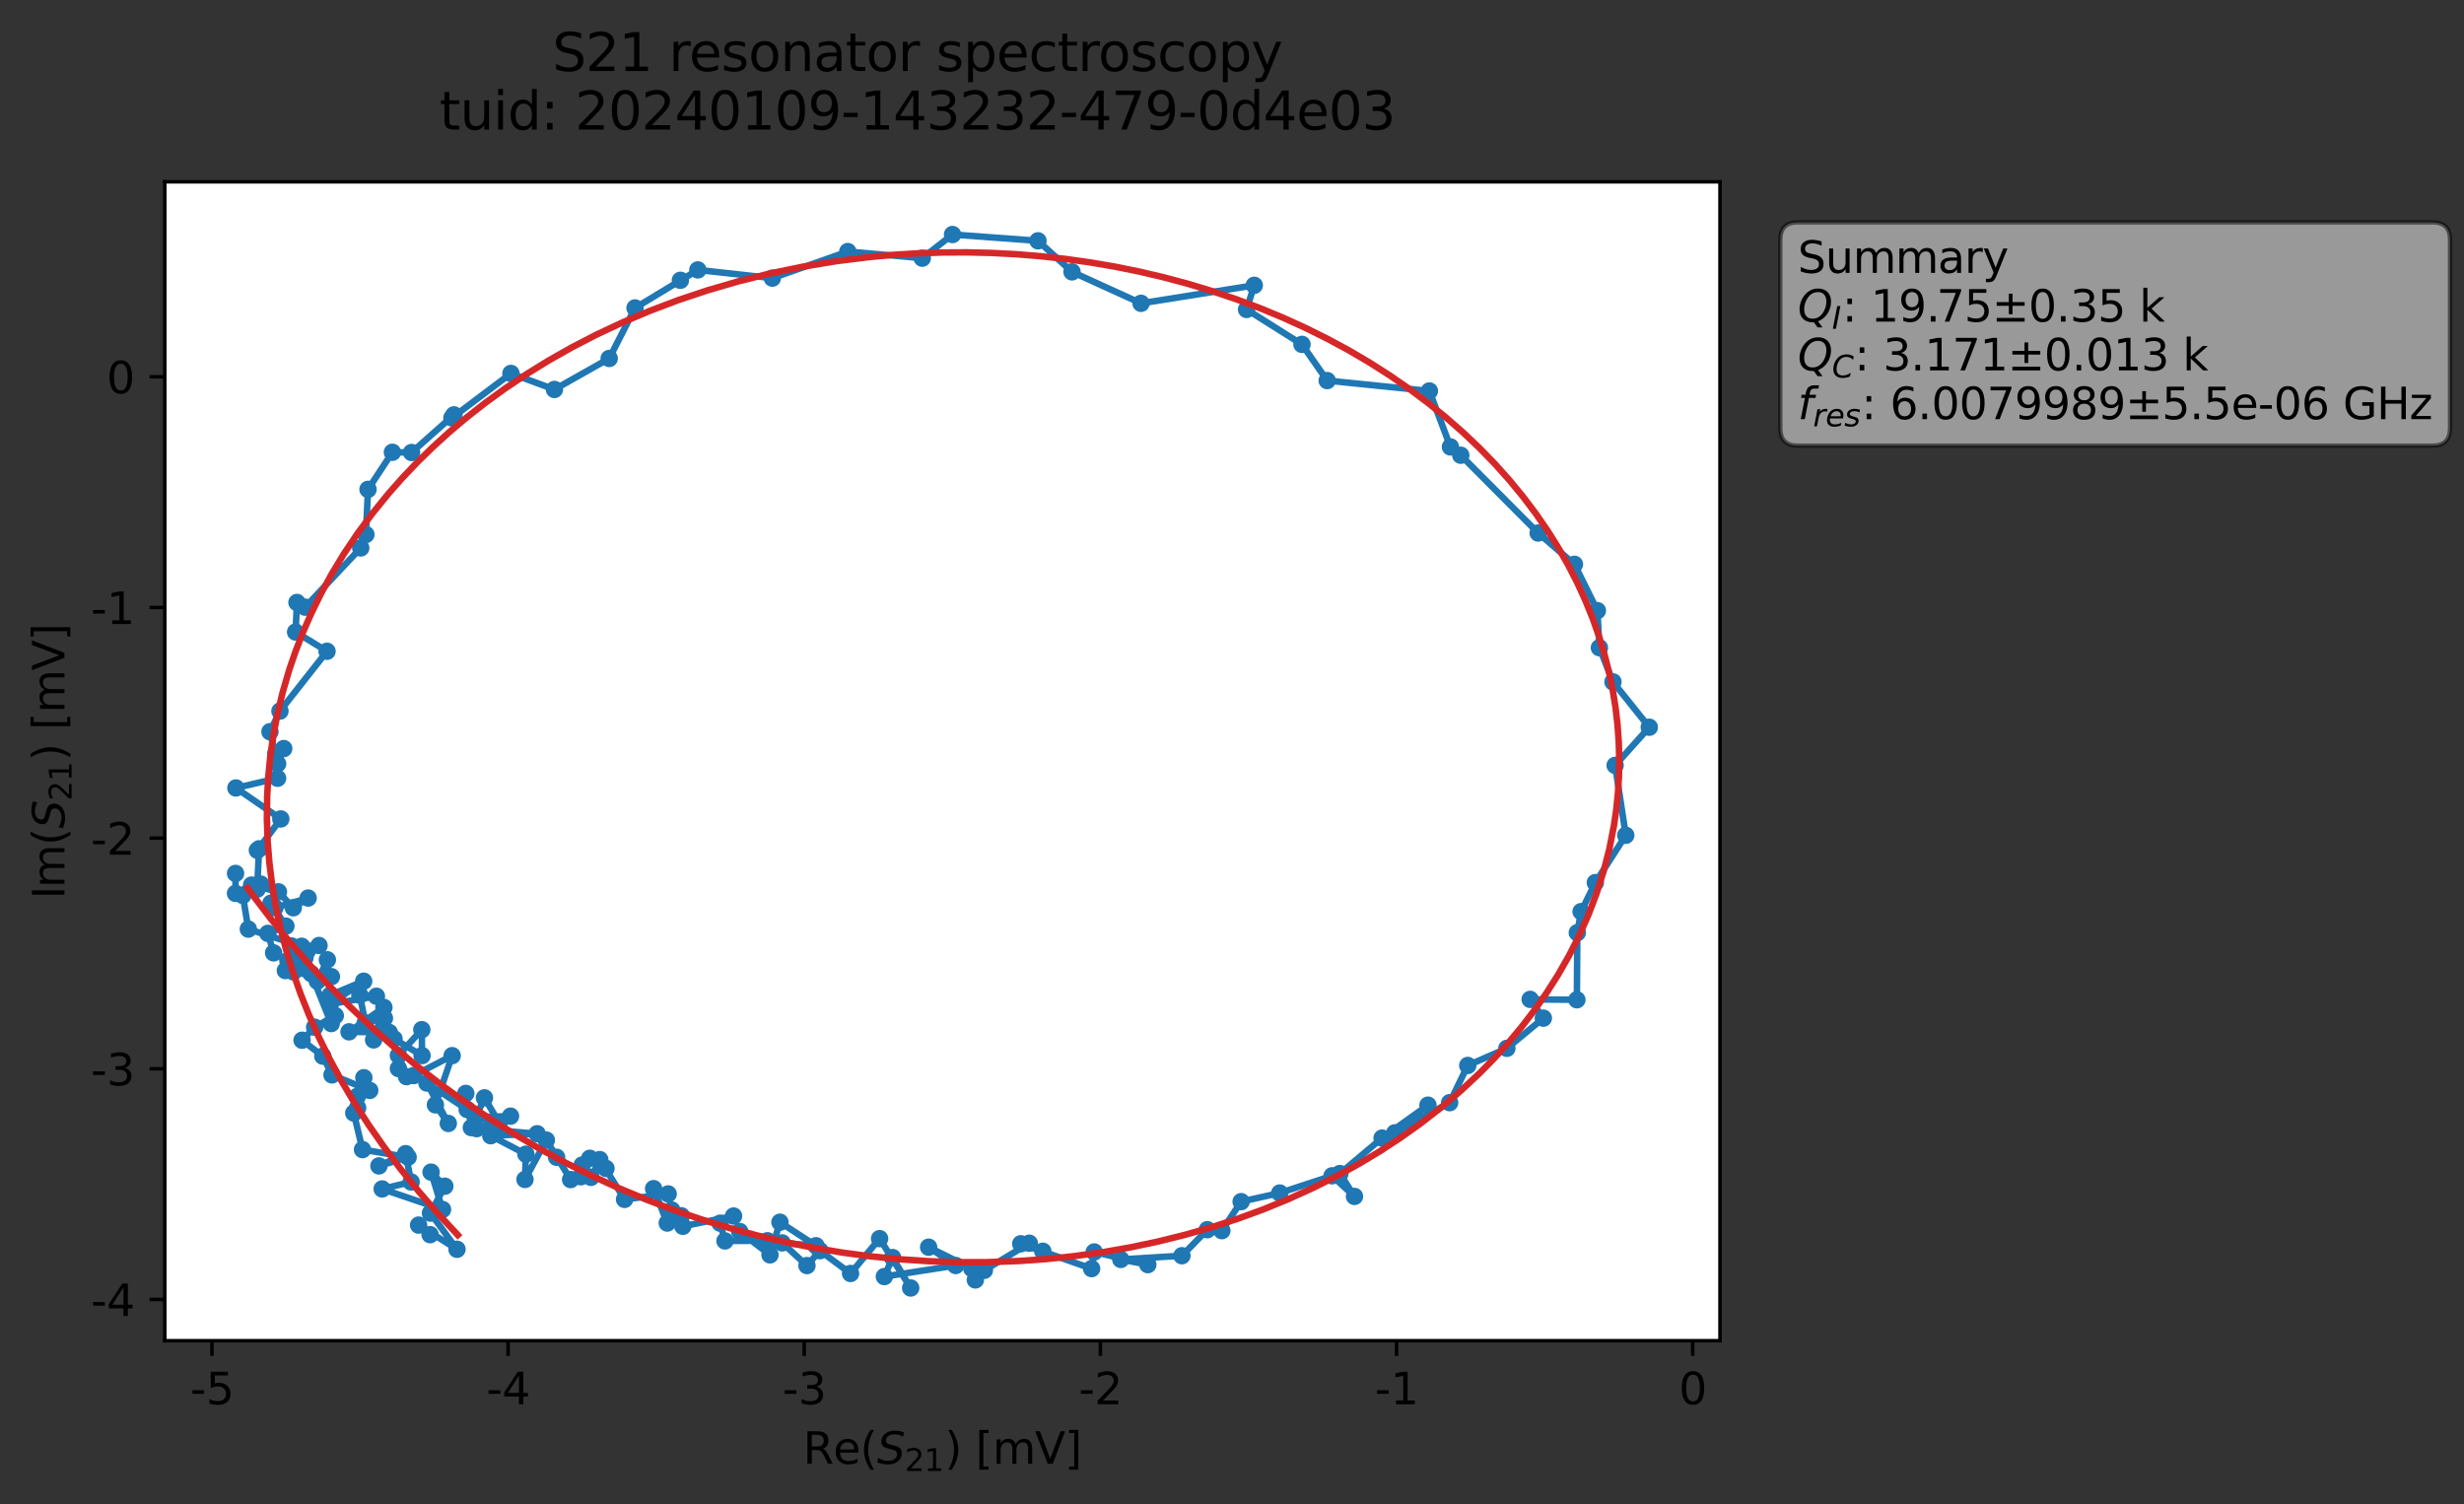<?xml version="1.0" encoding="utf-8" standalone="no"?>
<!DOCTYPE svg PUBLIC "-//W3C//DTD SVG 1.1//EN"
  "http://www.w3.org/Graphics/SVG/1.1/DTD/svg11.dtd">
<svg xmlns:xlink="http://www.w3.org/1999/xlink" width="565.824pt" height="345.428pt" viewBox="0 0 565.824 345.428" xmlns="http://www.w3.org/2000/svg" version="1.1">
 <rect x="0" y="0" width="565.824" height="345.428" fill="#333333" stroke="none"/>
 <defs>
  <style type="text/css">*{stroke-linejoin: round; stroke-linecap: butt}</style>
 </defs>
 <g id="figure_1">
  <g id="patch_1">
   <path d="M 0 345.428 
L 565.824 345.428 
L 565.824 -0 
L 0 -0 
L 0 345.428 
z
" style="fill: none; opacity: 0"/>
  </g>
  <g id="axes_1">
   <g id="patch_2">
    <path d="M 37.848 307.872 
L 394.968 307.872 
L 394.968 41.76 
L 37.848 41.76 
z
" style="fill: #ffffff"/>
   </g>
   <g id="matplotlib.axis_1">
    <g id="xtick_1">
     <g id="line2d_1">
      <defs>
       <path id="meaea297d35" d="M 0 0 
L 0 3.5 
" style="stroke: #000000; stroke-width: 0.8"/>
      </defs>
      <g>
       <use xlink:href="#meaea297d35" x="48.671" y="307.872" style="stroke: #000000; stroke-width: 0.8"/>
      </g>
     </g>
     <g id="text_1">
      <!-- -5 -->
      <g transform="translate(43.686 322.47) scale(0.1 -0.1)">
       <defs>
        <path id="DejaVuSans-2d" d="M 313 2009 
L 1997 2009 
L 1997 1497 
L 313 1497 
L 313 2009 
z
" transform="scale(0.016)"/>
        <path id="DejaVuSans-35" d="M 691 4666 
L 3169 4666 
L 3169 4134 
L 1269 4134 
L 1269 2991 
Q 1406 3038 1543 3061 
Q 1681 3084 1819 3084 
Q 2600 3084 3056 2656 
Q 3513 2228 3513 1497 
Q 3513 744 3044 326 
Q 2575 -91 1722 -91 
Q 1428 -91 1123 -41 
Q 819 9 494 109 
L 494 744 
Q 775 591 1075 516 
Q 1375 441 1709 441 
Q 2250 441 2565 725 
Q 2881 1009 2881 1497 
Q 2881 1984 2565 2268 
Q 2250 2553 1709 2553 
Q 1456 2553 1204 2497 
Q 953 2441 691 2322 
L 691 4666 
z
" transform="scale(0.016)"/>
       </defs>
       <use xlink:href="#DejaVuSans-2d"/>
       <use xlink:href="#DejaVuSans-35" x="36.084"/>
      </g>
     </g>
    </g>
    <g id="xtick_2">
     <g id="line2d_2">
      <g>
       <use xlink:href="#meaea297d35" x="116.677" y="307.872" style="stroke: #000000; stroke-width: 0.8"/>
      </g>
     </g>
     <g id="text_2">
      <!-- -4 -->
      <g transform="translate(111.692 322.47) scale(0.1 -0.1)">
       <defs>
        <path id="DejaVuSans-34" d="M 2419 4116 
L 825 1625 
L 2419 1625 
L 2419 4116 
z
M 2253 4666 
L 3047 4666 
L 3047 1625 
L 3713 1625 
L 3713 1100 
L 3047 1100 
L 3047 0 
L 2419 0 
L 2419 1100 
L 313 1100 
L 313 1709 
L 2253 4666 
z
" transform="scale(0.016)"/>
       </defs>
       <use xlink:href="#DejaVuSans-2d"/>
       <use xlink:href="#DejaVuSans-34" x="36.084"/>
      </g>
     </g>
    </g>
    <g id="xtick_3">
     <g id="line2d_3">
      <g>
       <use xlink:href="#meaea297d35" x="184.682" y="307.872" style="stroke: #000000; stroke-width: 0.8"/>
      </g>
     </g>
     <g id="text_3">
      <!-- -3 -->
      <g transform="translate(179.697 322.47) scale(0.1 -0.1)">
       <defs>
        <path id="DejaVuSans-33" d="M 2597 2516 
Q 3050 2419 3304 2112 
Q 3559 1806 3559 1356 
Q 3559 666 3084 287 
Q 2609 -91 1734 -91 
Q 1441 -91 1130 -33 
Q 819 25 488 141 
L 488 750 
Q 750 597 1062 519 
Q 1375 441 1716 441 
Q 2309 441 2620 675 
Q 2931 909 2931 1356 
Q 2931 1769 2642 2001 
Q 2353 2234 1838 2234 
L 1294 2234 
L 1294 2753 
L 1863 2753 
Q 2328 2753 2575 2939 
Q 2822 3125 2822 3475 
Q 2822 3834 2567 4026 
Q 2313 4219 1838 4219 
Q 1578 4219 1281 4162 
Q 984 4106 628 3988 
L 628 4550 
Q 988 4650 1302 4700 
Q 1616 4750 1894 4750 
Q 2613 4750 3031 4423 
Q 3450 4097 3450 3541 
Q 3450 3153 3228 2886 
Q 3006 2619 2597 2516 
z
" transform="scale(0.016)"/>
       </defs>
       <use xlink:href="#DejaVuSans-2d"/>
       <use xlink:href="#DejaVuSans-33" x="36.084"/>
      </g>
     </g>
    </g>
    <g id="xtick_4">
     <g id="line2d_4">
      <g>
       <use xlink:href="#meaea297d35" x="252.688" y="307.872" style="stroke: #000000; stroke-width: 0.8"/>
      </g>
     </g>
     <g id="text_4">
      <!-- -2 -->
      <g transform="translate(247.703 322.47) scale(0.1 -0.1)">
       <defs>
        <path id="DejaVuSans-32" d="M 1228 531 
L 3431 531 
L 3431 0 
L 469 0 
L 469 531 
Q 828 903 1448 1529 
Q 2069 2156 2228 2338 
Q 2531 2678 2651 2914 
Q 2772 3150 2772 3378 
Q 2772 3750 2511 3984 
Q 2250 4219 1831 4219 
Q 1534 4219 1204 4116 
Q 875 4013 500 3803 
L 500 4441 
Q 881 4594 1212 4672 
Q 1544 4750 1819 4750 
Q 2544 4750 2975 4387 
Q 3406 4025 3406 3419 
Q 3406 3131 3298 2873 
Q 3191 2616 2906 2266 
Q 2828 2175 2409 1742 
Q 1991 1309 1228 531 
z
" transform="scale(0.016)"/>
       </defs>
       <use xlink:href="#DejaVuSans-2d"/>
       <use xlink:href="#DejaVuSans-32" x="36.084"/>
      </g>
     </g>
    </g>
    <g id="xtick_5">
     <g id="line2d_5">
      <g>
       <use xlink:href="#meaea297d35" x="320.694" y="307.872" style="stroke: #000000; stroke-width: 0.8"/>
      </g>
     </g>
     <g id="text_5">
      <!-- -1 -->
      <g transform="translate(315.709 322.47) scale(0.1 -0.1)">
       <defs>
        <path id="DejaVuSans-31" d="M 794 531 
L 1825 531 
L 1825 4091 
L 703 3866 
L 703 4441 
L 1819 4666 
L 2450 4666 
L 2450 531 
L 3481 531 
L 3481 0 
L 794 0 
L 794 531 
z
" transform="scale(0.016)"/>
       </defs>
       <use xlink:href="#DejaVuSans-2d"/>
       <use xlink:href="#DejaVuSans-31" x="36.084"/>
      </g>
     </g>
    </g>
    <g id="xtick_6">
     <g id="line2d_6">
      <g>
       <use xlink:href="#meaea297d35" x="388.7" y="307.872" style="stroke: #000000; stroke-width: 0.8"/>
      </g>
     </g>
     <g id="text_6">
      <!-- 0 -->
      <g transform="translate(385.518 322.47) scale(0.1 -0.1)">
       <defs>
        <path id="DejaVuSans-30" d="M 2034 4250 
Q 1547 4250 1301 3770 
Q 1056 3291 1056 2328 
Q 1056 1369 1301 889 
Q 1547 409 2034 409 
Q 2525 409 2770 889 
Q 3016 1369 3016 2328 
Q 3016 3291 2770 3770 
Q 2525 4250 2034 4250 
z
M 2034 4750 
Q 2819 4750 3233 4129 
Q 3647 3509 3647 2328 
Q 3647 1150 3233 529 
Q 2819 -91 2034 -91 
Q 1250 -91 836 529 
Q 422 1150 422 2328 
Q 422 3509 836 4129 
Q 1250 4750 2034 4750 
z
" transform="scale(0.016)"/>
       </defs>
       <use xlink:href="#DejaVuSans-30"/>
      </g>
     </g>
    </g>
    <g id="text_7">
     <!-- Re$(S_{21})$ [mV] -->
     <g transform="translate(184.408 336.149) scale(0.1 -0.1)">
      <defs>
       <path id="DejaVuSans-52" d="M 2841 2188 
Q 3044 2119 3236 1894 
Q 3428 1669 3622 1275 
L 4263 0 
L 3584 0 
L 2988 1197 
Q 2756 1666 2539 1819 
Q 2322 1972 1947 1972 
L 1259 1972 
L 1259 0 
L 628 0 
L 628 4666 
L 2053 4666 
Q 2853 4666 3247 4331 
Q 3641 3997 3641 3322 
Q 3641 2881 3436 2590 
Q 3231 2300 2841 2188 
z
M 1259 4147 
L 1259 2491 
L 2053 2491 
Q 2509 2491 2742 2702 
Q 2975 2913 2975 3322 
Q 2975 3731 2742 3939 
Q 2509 4147 2053 4147 
L 1259 4147 
z
" transform="scale(0.016)"/>
       <path id="DejaVuSans-65" d="M 3597 1894 
L 3597 1613 
L 953 1613 
Q 991 1019 1311 708 
Q 1631 397 2203 397 
Q 2534 397 2845 478 
Q 3156 559 3463 722 
L 3463 178 
Q 3153 47 2828 -22 
Q 2503 -91 2169 -91 
Q 1331 -91 842 396 
Q 353 884 353 1716 
Q 353 2575 817 3079 
Q 1281 3584 2069 3584 
Q 2775 3584 3186 3129 
Q 3597 2675 3597 1894 
z
M 3022 2063 
Q 3016 2534 2758 2815 
Q 2500 3097 2075 3097 
Q 1594 3097 1305 2825 
Q 1016 2553 972 2059 
L 3022 2063 
z
" transform="scale(0.016)"/>
       <path id="DejaVuSans-28" d="M 1984 4856 
Q 1566 4138 1362 3434 
Q 1159 2731 1159 2009 
Q 1159 1288 1364 580 
Q 1569 -128 1984 -844 
L 1484 -844 
Q 1016 -109 783 600 
Q 550 1309 550 2009 
Q 550 2706 781 3412 
Q 1013 4119 1484 4856 
L 1984 4856 
z
" transform="scale(0.016)"/>
       <path id="DejaVuSans-Oblique-53" d="M 3859 4513 
L 3738 3897 
Q 3422 4066 3111 4152 
Q 2800 4238 2509 4238 
Q 1944 4238 1609 3991 
Q 1275 3744 1275 3334 
Q 1275 3109 1398 2989 
Q 1522 2869 2034 2731 
L 2413 2638 
Q 3053 2472 3303 2217 
Q 3553 1963 3553 1503 
Q 3553 797 2998 353 
Q 2444 -91 1538 -91 
Q 1166 -91 791 -17 
Q 416 56 38 206 
L 166 856 
Q 513 641 861 531 
Q 1209 422 1556 422 
Q 2147 422 2503 684 
Q 2859 947 2859 1369 
Q 2859 1650 2717 1795 
Q 2575 1941 2106 2059 
L 1728 2156 
Q 1081 2325 845 2545 
Q 609 2766 609 3163 
Q 609 3859 1145 4304 
Q 1681 4750 2541 4750 
Q 2875 4750 3203 4690 
Q 3531 4631 3859 4513 
z
" transform="scale(0.016)"/>
       <path id="DejaVuSans-29" d="M 513 4856 
L 1013 4856 
Q 1481 4119 1714 3412 
Q 1947 2706 1947 2009 
Q 1947 1309 1714 600 
Q 1481 -109 1013 -844 
L 513 -844 
Q 928 -128 1133 580 
Q 1338 1288 1338 2009 
Q 1338 2731 1133 3434 
Q 928 4138 513 4856 
z
" transform="scale(0.016)"/>
       <path id="DejaVuSans-20" transform="scale(0.016)"/>
       <path id="DejaVuSans-5b" d="M 550 4863 
L 1875 4863 
L 1875 4416 
L 1125 4416 
L 1125 -397 
L 1875 -397 
L 1875 -844 
L 550 -844 
L 550 4863 
z
" transform="scale(0.016)"/>
       <path id="DejaVuSans-6d" d="M 3328 2828 
Q 3544 3216 3844 3400 
Q 4144 3584 4550 3584 
Q 5097 3584 5394 3201 
Q 5691 2819 5691 2113 
L 5691 0 
L 5113 0 
L 5113 2094 
Q 5113 2597 4934 2840 
Q 4756 3084 4391 3084 
Q 3944 3084 3684 2787 
Q 3425 2491 3425 1978 
L 3425 0 
L 2847 0 
L 2847 2094 
Q 2847 2600 2669 2842 
Q 2491 3084 2119 3084 
Q 1678 3084 1418 2786 
Q 1159 2488 1159 1978 
L 1159 0 
L 581 0 
L 581 3500 
L 1159 3500 
L 1159 2956 
Q 1356 3278 1631 3431 
Q 1906 3584 2284 3584 
Q 2666 3584 2933 3390 
Q 3200 3197 3328 2828 
z
" transform="scale(0.016)"/>
       <path id="DejaVuSans-56" d="M 1831 0 
L 50 4666 
L 709 4666 
L 2188 738 
L 3669 4666 
L 4325 4666 
L 2547 0 
L 1831 0 
z
" transform="scale(0.016)"/>
       <path id="DejaVuSans-5d" d="M 1947 4863 
L 1947 -844 
L 622 -844 
L 622 -397 
L 1369 -397 
L 1369 4416 
L 622 4416 
L 622 4863 
L 1947 4863 
z
" transform="scale(0.016)"/>
      </defs>
      <use xlink:href="#DejaVuSans-52" transform="translate(0 0.016)"/>
      <use xlink:href="#DejaVuSans-65" transform="translate(69.482 0.016)"/>
      <use xlink:href="#DejaVuSans-28" transform="translate(131.006 0.016)"/>
      <use xlink:href="#DejaVuSans-Oblique-53" transform="translate(170.02 0.016)"/>
      <use xlink:href="#DejaVuSans-32" transform="translate(233.496 -16.391) scale(0.7)"/>
      <use xlink:href="#DejaVuSans-31" transform="translate(278.032 -16.391) scale(0.7)"/>
      <use xlink:href="#DejaVuSans-29" transform="translate(325.303 0.016)"/>
      <use xlink:href="#DejaVuSans-20" transform="translate(364.316 0.016)"/>
      <use xlink:href="#DejaVuSans-5b" transform="translate(396.104 0.016)"/>
      <use xlink:href="#DejaVuSans-6d" transform="translate(435.117 0.016)"/>
      <use xlink:href="#DejaVuSans-56" transform="translate(532.529 0.016)"/>
      <use xlink:href="#DejaVuSans-5d" transform="translate(600.938 0.016)"/>
     </g>
    </g>
   </g>
   <g id="matplotlib.axis_2">
    <g id="ytick_1">
     <g id="line2d_7">
      <defs>
       <path id="mec7b60cd54" d="M 0 0 
L -3.5 0 
" style="stroke: #000000; stroke-width: 0.8"/>
      </defs>
      <g>
       <use xlink:href="#mec7b60cd54" x="37.848" y="298.418" style="stroke: #000000; stroke-width: 0.8"/>
      </g>
     </g>
     <g id="text_8">
      <!-- -4 -->
      <g transform="translate(20.878 302.217) scale(0.1 -0.1)">
       <use xlink:href="#DejaVuSans-2d"/>
       <use xlink:href="#DejaVuSans-34" x="36.084"/>
      </g>
     </g>
    </g>
    <g id="ytick_2">
     <g id="line2d_8">
      <g>
       <use xlink:href="#mec7b60cd54" x="37.848" y="245.443" style="stroke: #000000; stroke-width: 0.8"/>
      </g>
     </g>
     <g id="text_9">
      <!-- -3 -->
      <g transform="translate(20.878 249.243) scale(0.1 -0.1)">
       <use xlink:href="#DejaVuSans-2d"/>
       <use xlink:href="#DejaVuSans-33" x="36.084"/>
      </g>
     </g>
    </g>
    <g id="ytick_3">
     <g id="line2d_9">
      <g>
       <use xlink:href="#mec7b60cd54" x="37.848" y="192.469" style="stroke: #000000; stroke-width: 0.8"/>
      </g>
     </g>
     <g id="text_10">
      <!-- -2 -->
      <g transform="translate(20.878 196.268) scale(0.1 -0.1)">
       <use xlink:href="#DejaVuSans-2d"/>
       <use xlink:href="#DejaVuSans-32" x="36.084"/>
      </g>
     </g>
    </g>
    <g id="ytick_4">
     <g id="line2d_10">
      <g>
       <use xlink:href="#mec7b60cd54" x="37.848" y="139.495" style="stroke: #000000; stroke-width: 0.8"/>
      </g>
     </g>
     <g id="text_11">
      <!-- -1 -->
      <g transform="translate(20.878 143.294) scale(0.1 -0.1)">
       <use xlink:href="#DejaVuSans-2d"/>
       <use xlink:href="#DejaVuSans-31" x="36.084"/>
      </g>
     </g>
    </g>
    <g id="ytick_5">
     <g id="line2d_11">
      <g>
       <use xlink:href="#mec7b60cd54" x="37.848" y="86.52" style="stroke: #000000; stroke-width: 0.8"/>
      </g>
     </g>
     <g id="text_12">
      <!-- 0 -->
      <g transform="translate(24.486 90.319) scale(0.1 -0.1)">
       <use xlink:href="#DejaVuSans-30"/>
      </g>
     </g>
    </g>
    <g id="text_13">
     <!-- Im$(S_{21})$ [mV] -->
     <g transform="translate(14.798 206.466) rotate(-90) scale(0.1 -0.1)">
      <defs>
       <path id="DejaVuSans-49" d="M 628 4666 
L 1259 4666 
L 1259 0 
L 628 0 
L 628 4666 
z
" transform="scale(0.016)"/>
      </defs>
      <use xlink:href="#DejaVuSans-49" transform="translate(0 0.016)"/>
      <use xlink:href="#DejaVuSans-6d" transform="translate(25.867 0.016)"/>
      <use xlink:href="#DejaVuSans-28" transform="translate(123.279 0.016)"/>
      <use xlink:href="#DejaVuSans-Oblique-53" transform="translate(162.293 0.016)"/>
      <use xlink:href="#DejaVuSans-32" transform="translate(225.77 -16.391) scale(0.7)"/>
      <use xlink:href="#DejaVuSans-31" transform="translate(270.306 -16.391) scale(0.7)"/>
      <use xlink:href="#DejaVuSans-29" transform="translate(317.576 0.016)"/>
      <use xlink:href="#DejaVuSans-20" transform="translate(356.59 0.016)"/>
      <use xlink:href="#DejaVuSans-5b" transform="translate(388.377 0.016)"/>
      <use xlink:href="#DejaVuSans-6d" transform="translate(427.391 0.016)"/>
      <use xlink:href="#DejaVuSans-56" transform="translate(524.803 0.016)"/>
      <use xlink:href="#DejaVuSans-5d" transform="translate(593.211 0.016)"/>
     </g>
    </g>
   </g>
   <g id="line2d_12">
    <path d="M 98.766 283.526 
L 96.133 281.332 
L 104.943 286.883 
L 98.847 278.58 
L 102.153 272.399 
L 98.99 269.166 
L 101.62 277.75 
L 87.757 273.03 
L 94.408 271.432 
L 93.153 264.927 
L 87.016 267.742 
L 93.72 265.739 
L 83.247 263.995 
L 81.238 255.596 
L 82.132 254.401 
L 82.065 251.758 
L 83.552 247.49 
L 84.901 250.408 
L 76.238 246.839 
L 74.132 242.532 
L 69.365 238.88 
L 72.253 235.888 
L 76.999 233.236 
L 76.065 235.052 
L 71.458 223.578 
L 76.108 224.284 
L 65.527 222.876 
L 66.955 217.236 
L 69.265 217.302 
L 57.026 213.359 
L 55.762 205.625 
L 59.883 203.029 
L 59.039 204.194 
L 59.497 194.919 
L 59.101 195.262 
L 64.482 188.06 
L 54.172 180.949 
L 63.744 178.717 
L 63.328 173.093 
L 65.155 171.903 
L 63.751 175.394 
L 61.993 168.036 
L 64.287 163.292 
L 75.099 149.56 
L 67.879 145.14 
L 68.193 138.353 
L 70.072 139.431 
L 82.839 125.83 
L 84.026 122.747 
L 84.509 112.374 
L 90.108 103.862 
L 94.511 103.911 
L 104.243 95.27 
L 103.777 95.963 
L 117.33 85.755 
L 127.314 89.435 
L 139.895 82.319 
L 145.823 70.72 
L 160.249 61.985 
L 177.353 63.874 
L 194.687 57.77 
L 211.788 59.289 
L 218.738 53.856 
L 238.358 55.301 
L 246.17 62.43 
L 262.022 69.653 
L 288.026 65.517 
L 286.258 71.063 
L 298.981 79.086 
L 304.771 87.397 
L 328.236 89.786 
L 333.071 102.631 
L 335.446 104.543 
L 353.221 122.402 
L 361.554 129.588 
L 366.82 140.228 
L 367.284 148.739 
L 370.396 156.59 
L 378.736 167.002 
L 370.893 175.757 
L 373.336 191.816 
L 366.345 202.682 
L 363.076 209.34 
L 362.21 214.185 
L 362.108 229.59 
L 351.382 229.5 
L 354.409 233.808 
L 346.036 240.737 
L 337.051 244.671 
L 332.892 253.217 
L 320.284 260.148 
L 327.915 253.789 
L 317.374 261.348 
L 307.694 269.494 
L 311.041 274.743 
L 305.896 270.01 
L 293.881 273.964 
L 285.009 275.944 
L 280.584 282.607 
L 277.249 282.389 
L 271.413 288.366 
L 257.38 289.217 
L 263.584 290.414 
L 251.273 287.503 
L 250.677 291.322 
L 234.401 285.623 
L 236.361 285.495 
L 226.046 291.716 
L 223.975 293.92 
L 223.164 291.314 
L 213.248 286.404 
L 219.467 290.611 
L 203.081 293.155 
L 204.965 288.781 
L 209.125 295.776 
L 201.99 284.439 
L 195.319 292.442 
L 188.295 287.208 
L 185.309 290.626 
L 179.618 285.418 
L 187.381 286.07 
L 179.105 280.67 
L 176.818 288.166 
L 169.867 282.807 
L 176.248 284.926 
L 166.481 284.968 
L 165.37 280.895 
L 168.457 279.249 
L 156.804 281.603 
L 156.466 279.187 
L 154.257 277.875 
L 153.227 280.859 
L 150.095 272.959 
L 153.434 274.173 
L 143.423 275.43 
L 137.728 266.289 
L 135.703 270.368 
L 133.37 270.236 
L 133.69 267.539 
L 135.433 265.992 
L 139.157 268.32 
L 131.037 270.874 
L 125.459 261.814 
L 120.556 270.853 
L 120.763 265.043 
L 112.692 260.807 
L 123.355 260.352 
L 109.452 259.18 
L 117.239 256.311 
L 109.221 256.538 
L 114.636 257.83 
L 111.244 252.107 
L 108.238 258.948 
L 106.967 251.095 
L 107.282 254.789 
L 98.041 248.714 
L 102.948 257.989 
L 99.988 253.718 
L 103.834 242.419 
L 95.013 246.991 
L 91.493 245.38 
L 93.356 247.239 
L 91.487 242.364 
L 96.862 236.454 
L 96.918 242.404 
L 90.48 238.557 
L 89.391 237.099 
L 80.147 236.949 
L 88.155 231.339 
L 85.794 238.802 
L 88.277 233.834 
L 83.877 234.878 
L 82.631 228.522 
L 86.439 228.775 
L 75.857 230.561 
L 83.514 225.326 
L 75.866 228.488 
L 75.177 220.406 
L 72.872 225.307 
L 66.109 220.613 
L 70.597 218.317 
L 67.385 223.187 
L 70.041 219.932 
L 73.26 217.126 
L 69.137 218.58 
L 69.98 222.447 
L 62.835 218.816 
L 61.512 214.339 
L 65.651 212.672 
L 62.222 207.408 
L 63.14 208.457 
L 70.759 206.227 
L 67.35 208.461 
L 63.938 204.802 
L 57.775 203.245 
L 54.081 205.156 
L 54.093 200.573 
L 54.093 200.573 
" clip-path="url(#pd0f9b3e8e0)" style="fill: none; stroke: #1f77b4; stroke-width: 1.5; stroke-linecap: square"/>
    <defs>
     <path id="mb83a553e8b" d="M 0 1.5 
C 0.398 1.5 0.779 1.342 1.061 1.061 
C 1.342 0.779 1.5 0.398 1.5 0 
C 1.5 -0.398 1.342 -0.779 1.061 -1.061 
C 0.779 -1.342 0.398 -1.5 0 -1.5 
C -0.398 -1.5 -0.779 -1.342 -1.061 -1.061 
C -1.342 -0.779 -1.5 -0.398 -1.5 0 
C -1.5 0.398 -1.342 0.779 -1.061 1.061 
C -0.779 1.342 -0.398 1.5 0 1.5 
z
" style="stroke: #1f77b4"/>
    </defs>
    <g clip-path="url(#pd0f9b3e8e0)">
     <use xlink:href="#mb83a553e8b" x="98.766" y="283.526" style="fill: #1f77b4; stroke: #1f77b4"/>
     <use xlink:href="#mb83a553e8b" x="96.133" y="281.332" style="fill: #1f77b4; stroke: #1f77b4"/>
     <use xlink:href="#mb83a553e8b" x="104.943" y="286.883" style="fill: #1f77b4; stroke: #1f77b4"/>
     <use xlink:href="#mb83a553e8b" x="98.847" y="278.58" style="fill: #1f77b4; stroke: #1f77b4"/>
     <use xlink:href="#mb83a553e8b" x="102.153" y="272.399" style="fill: #1f77b4; stroke: #1f77b4"/>
     <use xlink:href="#mb83a553e8b" x="98.99" y="269.166" style="fill: #1f77b4; stroke: #1f77b4"/>
     <use xlink:href="#mb83a553e8b" x="101.62" y="277.75" style="fill: #1f77b4; stroke: #1f77b4"/>
     <use xlink:href="#mb83a553e8b" x="87.757" y="273.03" style="fill: #1f77b4; stroke: #1f77b4"/>
     <use xlink:href="#mb83a553e8b" x="94.408" y="271.432" style="fill: #1f77b4; stroke: #1f77b4"/>
     <use xlink:href="#mb83a553e8b" x="93.153" y="264.927" style="fill: #1f77b4; stroke: #1f77b4"/>
     <use xlink:href="#mb83a553e8b" x="87.016" y="267.742" style="fill: #1f77b4; stroke: #1f77b4"/>
     <use xlink:href="#mb83a553e8b" x="93.72" y="265.739" style="fill: #1f77b4; stroke: #1f77b4"/>
     <use xlink:href="#mb83a553e8b" x="83.247" y="263.995" style="fill: #1f77b4; stroke: #1f77b4"/>
     <use xlink:href="#mb83a553e8b" x="81.238" y="255.596" style="fill: #1f77b4; stroke: #1f77b4"/>
     <use xlink:href="#mb83a553e8b" x="82.132" y="254.401" style="fill: #1f77b4; stroke: #1f77b4"/>
     <use xlink:href="#mb83a553e8b" x="82.065" y="251.758" style="fill: #1f77b4; stroke: #1f77b4"/>
     <use xlink:href="#mb83a553e8b" x="83.552" y="247.49" style="fill: #1f77b4; stroke: #1f77b4"/>
     <use xlink:href="#mb83a553e8b" x="84.901" y="250.408" style="fill: #1f77b4; stroke: #1f77b4"/>
     <use xlink:href="#mb83a553e8b" x="76.238" y="246.839" style="fill: #1f77b4; stroke: #1f77b4"/>
     <use xlink:href="#mb83a553e8b" x="74.132" y="242.532" style="fill: #1f77b4; stroke: #1f77b4"/>
     <use xlink:href="#mb83a553e8b" x="69.365" y="238.88" style="fill: #1f77b4; stroke: #1f77b4"/>
     <use xlink:href="#mb83a553e8b" x="72.253" y="235.888" style="fill: #1f77b4; stroke: #1f77b4"/>
     <use xlink:href="#mb83a553e8b" x="76.999" y="233.236" style="fill: #1f77b4; stroke: #1f77b4"/>
     <use xlink:href="#mb83a553e8b" x="76.065" y="235.052" style="fill: #1f77b4; stroke: #1f77b4"/>
     <use xlink:href="#mb83a553e8b" x="71.458" y="223.578" style="fill: #1f77b4; stroke: #1f77b4"/>
     <use xlink:href="#mb83a553e8b" x="76.108" y="224.284" style="fill: #1f77b4; stroke: #1f77b4"/>
     <use xlink:href="#mb83a553e8b" x="65.527" y="222.876" style="fill: #1f77b4; stroke: #1f77b4"/>
     <use xlink:href="#mb83a553e8b" x="66.955" y="217.236" style="fill: #1f77b4; stroke: #1f77b4"/>
     <use xlink:href="#mb83a553e8b" x="69.265" y="217.302" style="fill: #1f77b4; stroke: #1f77b4"/>
     <use xlink:href="#mb83a553e8b" x="57.026" y="213.359" style="fill: #1f77b4; stroke: #1f77b4"/>
     <use xlink:href="#mb83a553e8b" x="55.762" y="205.625" style="fill: #1f77b4; stroke: #1f77b4"/>
     <use xlink:href="#mb83a553e8b" x="59.883" y="203.029" style="fill: #1f77b4; stroke: #1f77b4"/>
     <use xlink:href="#mb83a553e8b" x="59.039" y="204.194" style="fill: #1f77b4; stroke: #1f77b4"/>
     <use xlink:href="#mb83a553e8b" x="59.497" y="194.919" style="fill: #1f77b4; stroke: #1f77b4"/>
     <use xlink:href="#mb83a553e8b" x="59.101" y="195.262" style="fill: #1f77b4; stroke: #1f77b4"/>
     <use xlink:href="#mb83a553e8b" x="64.482" y="188.06" style="fill: #1f77b4; stroke: #1f77b4"/>
     <use xlink:href="#mb83a553e8b" x="54.172" y="180.949" style="fill: #1f77b4; stroke: #1f77b4"/>
     <use xlink:href="#mb83a553e8b" x="63.744" y="178.717" style="fill: #1f77b4; stroke: #1f77b4"/>
     <use xlink:href="#mb83a553e8b" x="63.328" y="173.093" style="fill: #1f77b4; stroke: #1f77b4"/>
     <use xlink:href="#mb83a553e8b" x="65.155" y="171.903" style="fill: #1f77b4; stroke: #1f77b4"/>
     <use xlink:href="#mb83a553e8b" x="63.751" y="175.394" style="fill: #1f77b4; stroke: #1f77b4"/>
     <use xlink:href="#mb83a553e8b" x="61.993" y="168.036" style="fill: #1f77b4; stroke: #1f77b4"/>
     <use xlink:href="#mb83a553e8b" x="64.287" y="163.292" style="fill: #1f77b4; stroke: #1f77b4"/>
     <use xlink:href="#mb83a553e8b" x="75.099" y="149.56" style="fill: #1f77b4; stroke: #1f77b4"/>
     <use xlink:href="#mb83a553e8b" x="67.879" y="145.14" style="fill: #1f77b4; stroke: #1f77b4"/>
     <use xlink:href="#mb83a553e8b" x="68.193" y="138.353" style="fill: #1f77b4; stroke: #1f77b4"/>
     <use xlink:href="#mb83a553e8b" x="70.072" y="139.431" style="fill: #1f77b4; stroke: #1f77b4"/>
     <use xlink:href="#mb83a553e8b" x="82.839" y="125.83" style="fill: #1f77b4; stroke: #1f77b4"/>
     <use xlink:href="#mb83a553e8b" x="84.026" y="122.747" style="fill: #1f77b4; stroke: #1f77b4"/>
     <use xlink:href="#mb83a553e8b" x="84.509" y="112.374" style="fill: #1f77b4; stroke: #1f77b4"/>
     <use xlink:href="#mb83a553e8b" x="90.108" y="103.862" style="fill: #1f77b4; stroke: #1f77b4"/>
     <use xlink:href="#mb83a553e8b" x="94.511" y="103.911" style="fill: #1f77b4; stroke: #1f77b4"/>
     <use xlink:href="#mb83a553e8b" x="104.243" y="95.27" style="fill: #1f77b4; stroke: #1f77b4"/>
     <use xlink:href="#mb83a553e8b" x="103.777" y="95.963" style="fill: #1f77b4; stroke: #1f77b4"/>
     <use xlink:href="#mb83a553e8b" x="117.33" y="85.755" style="fill: #1f77b4; stroke: #1f77b4"/>
     <use xlink:href="#mb83a553e8b" x="127.314" y="89.435" style="fill: #1f77b4; stroke: #1f77b4"/>
     <use xlink:href="#mb83a553e8b" x="139.895" y="82.319" style="fill: #1f77b4; stroke: #1f77b4"/>
     <use xlink:href="#mb83a553e8b" x="145.823" y="70.72" style="fill: #1f77b4; stroke: #1f77b4"/>
     <use xlink:href="#mb83a553e8b" x="156.245" y="64.367" style="fill: #1f77b4; stroke: #1f77b4"/>
     <use xlink:href="#mb83a553e8b" x="160.249" y="61.985" style="fill: #1f77b4; stroke: #1f77b4"/>
     <use xlink:href="#mb83a553e8b" x="177.353" y="63.874" style="fill: #1f77b4; stroke: #1f77b4"/>
     <use xlink:href="#mb83a553e8b" x="194.687" y="57.77" style="fill: #1f77b4; stroke: #1f77b4"/>
     <use xlink:href="#mb83a553e8b" x="211.788" y="59.289" style="fill: #1f77b4; stroke: #1f77b4"/>
     <use xlink:href="#mb83a553e8b" x="218.738" y="53.856" style="fill: #1f77b4; stroke: #1f77b4"/>
     <use xlink:href="#mb83a553e8b" x="238.358" y="55.301" style="fill: #1f77b4; stroke: #1f77b4"/>
     <use xlink:href="#mb83a553e8b" x="246.17" y="62.43" style="fill: #1f77b4; stroke: #1f77b4"/>
     <use xlink:href="#mb83a553e8b" x="262.022" y="69.653" style="fill: #1f77b4; stroke: #1f77b4"/>
     <use xlink:href="#mb83a553e8b" x="288.026" y="65.517" style="fill: #1f77b4; stroke: #1f77b4"/>
     <use xlink:href="#mb83a553e8b" x="286.258" y="71.063" style="fill: #1f77b4; stroke: #1f77b4"/>
     <use xlink:href="#mb83a553e8b" x="298.981" y="79.086" style="fill: #1f77b4; stroke: #1f77b4"/>
     <use xlink:href="#mb83a553e8b" x="304.771" y="87.397" style="fill: #1f77b4; stroke: #1f77b4"/>
     <use xlink:href="#mb83a553e8b" x="328.236" y="89.786" style="fill: #1f77b4; stroke: #1f77b4"/>
     <use xlink:href="#mb83a553e8b" x="333.071" y="102.631" style="fill: #1f77b4; stroke: #1f77b4"/>
     <use xlink:href="#mb83a553e8b" x="335.446" y="104.543" style="fill: #1f77b4; stroke: #1f77b4"/>
     <use xlink:href="#mb83a553e8b" x="353.221" y="122.402" style="fill: #1f77b4; stroke: #1f77b4"/>
     <use xlink:href="#mb83a553e8b" x="361.554" y="129.588" style="fill: #1f77b4; stroke: #1f77b4"/>
     <use xlink:href="#mb83a553e8b" x="366.82" y="140.228" style="fill: #1f77b4; stroke: #1f77b4"/>
     <use xlink:href="#mb83a553e8b" x="367.284" y="148.739" style="fill: #1f77b4; stroke: #1f77b4"/>
     <use xlink:href="#mb83a553e8b" x="370.396" y="156.59" style="fill: #1f77b4; stroke: #1f77b4"/>
     <use xlink:href="#mb83a553e8b" x="378.736" y="167.002" style="fill: #1f77b4; stroke: #1f77b4"/>
     <use xlink:href="#mb83a553e8b" x="370.893" y="175.757" style="fill: #1f77b4; stroke: #1f77b4"/>
     <use xlink:href="#mb83a553e8b" x="373.336" y="191.816" style="fill: #1f77b4; stroke: #1f77b4"/>
     <use xlink:href="#mb83a553e8b" x="366.345" y="202.682" style="fill: #1f77b4; stroke: #1f77b4"/>
     <use xlink:href="#mb83a553e8b" x="363.076" y="209.34" style="fill: #1f77b4; stroke: #1f77b4"/>
     <use xlink:href="#mb83a553e8b" x="362.21" y="214.185" style="fill: #1f77b4; stroke: #1f77b4"/>
     <use xlink:href="#mb83a553e8b" x="362.108" y="229.59" style="fill: #1f77b4; stroke: #1f77b4"/>
     <use xlink:href="#mb83a553e8b" x="351.382" y="229.5" style="fill: #1f77b4; stroke: #1f77b4"/>
     <use xlink:href="#mb83a553e8b" x="354.409" y="233.808" style="fill: #1f77b4; stroke: #1f77b4"/>
     <use xlink:href="#mb83a553e8b" x="346.036" y="240.737" style="fill: #1f77b4; stroke: #1f77b4"/>
     <use xlink:href="#mb83a553e8b" x="337.051" y="244.671" style="fill: #1f77b4; stroke: #1f77b4"/>
     <use xlink:href="#mb83a553e8b" x="332.892" y="253.217" style="fill: #1f77b4; stroke: #1f77b4"/>
     <use xlink:href="#mb83a553e8b" x="320.284" y="260.148" style="fill: #1f77b4; stroke: #1f77b4"/>
     <use xlink:href="#mb83a553e8b" x="327.915" y="253.789" style="fill: #1f77b4; stroke: #1f77b4"/>
     <use xlink:href="#mb83a553e8b" x="317.374" y="261.348" style="fill: #1f77b4; stroke: #1f77b4"/>
     <use xlink:href="#mb83a553e8b" x="307.694" y="269.494" style="fill: #1f77b4; stroke: #1f77b4"/>
     <use xlink:href="#mb83a553e8b" x="311.041" y="274.743" style="fill: #1f77b4; stroke: #1f77b4"/>
     <use xlink:href="#mb83a553e8b" x="305.896" y="270.01" style="fill: #1f77b4; stroke: #1f77b4"/>
     <use xlink:href="#mb83a553e8b" x="293.881" y="273.964" style="fill: #1f77b4; stroke: #1f77b4"/>
     <use xlink:href="#mb83a553e8b" x="285.009" y="275.944" style="fill: #1f77b4; stroke: #1f77b4"/>
     <use xlink:href="#mb83a553e8b" x="280.584" y="282.607" style="fill: #1f77b4; stroke: #1f77b4"/>
     <use xlink:href="#mb83a553e8b" x="277.249" y="282.389" style="fill: #1f77b4; stroke: #1f77b4"/>
     <use xlink:href="#mb83a553e8b" x="271.413" y="288.366" style="fill: #1f77b4; stroke: #1f77b4"/>
     <use xlink:href="#mb83a553e8b" x="257.38" y="289.217" style="fill: #1f77b4; stroke: #1f77b4"/>
     <use xlink:href="#mb83a553e8b" x="263.584" y="290.414" style="fill: #1f77b4; stroke: #1f77b4"/>
     <use xlink:href="#mb83a553e8b" x="251.273" y="287.503" style="fill: #1f77b4; stroke: #1f77b4"/>
     <use xlink:href="#mb83a553e8b" x="250.677" y="291.322" style="fill: #1f77b4; stroke: #1f77b4"/>
     <use xlink:href="#mb83a553e8b" x="239.467" y="287.338" style="fill: #1f77b4; stroke: #1f77b4"/>
     <use xlink:href="#mb83a553e8b" x="234.401" y="285.623" style="fill: #1f77b4; stroke: #1f77b4"/>
     <use xlink:href="#mb83a553e8b" x="236.361" y="285.495" style="fill: #1f77b4; stroke: #1f77b4"/>
     <use xlink:href="#mb83a553e8b" x="226.046" y="291.716" style="fill: #1f77b4; stroke: #1f77b4"/>
     <use xlink:href="#mb83a553e8b" x="223.975" y="293.92" style="fill: #1f77b4; stroke: #1f77b4"/>
     <use xlink:href="#mb83a553e8b" x="223.164" y="291.314" style="fill: #1f77b4; stroke: #1f77b4"/>
     <use xlink:href="#mb83a553e8b" x="213.248" y="286.404" style="fill: #1f77b4; stroke: #1f77b4"/>
     <use xlink:href="#mb83a553e8b" x="219.467" y="290.611" style="fill: #1f77b4; stroke: #1f77b4"/>
     <use xlink:href="#mb83a553e8b" x="203.081" y="293.155" style="fill: #1f77b4; stroke: #1f77b4"/>
     <use xlink:href="#mb83a553e8b" x="204.965" y="288.781" style="fill: #1f77b4; stroke: #1f77b4"/>
     <use xlink:href="#mb83a553e8b" x="209.125" y="295.776" style="fill: #1f77b4; stroke: #1f77b4"/>
     <use xlink:href="#mb83a553e8b" x="201.99" y="284.439" style="fill: #1f77b4; stroke: #1f77b4"/>
     <use xlink:href="#mb83a553e8b" x="195.319" y="292.442" style="fill: #1f77b4; stroke: #1f77b4"/>
     <use xlink:href="#mb83a553e8b" x="188.295" y="287.208" style="fill: #1f77b4; stroke: #1f77b4"/>
     <use xlink:href="#mb83a553e8b" x="185.309" y="290.626" style="fill: #1f77b4; stroke: #1f77b4"/>
     <use xlink:href="#mb83a553e8b" x="179.618" y="285.418" style="fill: #1f77b4; stroke: #1f77b4"/>
     <use xlink:href="#mb83a553e8b" x="187.381" y="286.07" style="fill: #1f77b4; stroke: #1f77b4"/>
     <use xlink:href="#mb83a553e8b" x="179.105" y="280.67" style="fill: #1f77b4; stroke: #1f77b4"/>
     <use xlink:href="#mb83a553e8b" x="176.818" y="288.166" style="fill: #1f77b4; stroke: #1f77b4"/>
     <use xlink:href="#mb83a553e8b" x="169.867" y="282.807" style="fill: #1f77b4; stroke: #1f77b4"/>
     <use xlink:href="#mb83a553e8b" x="176.248" y="284.926" style="fill: #1f77b4; stroke: #1f77b4"/>
     <use xlink:href="#mb83a553e8b" x="166.481" y="284.968" style="fill: #1f77b4; stroke: #1f77b4"/>
     <use xlink:href="#mb83a553e8b" x="165.37" y="280.895" style="fill: #1f77b4; stroke: #1f77b4"/>
     <use xlink:href="#mb83a553e8b" x="168.457" y="279.249" style="fill: #1f77b4; stroke: #1f77b4"/>
     <use xlink:href="#mb83a553e8b" x="156.804" y="281.603" style="fill: #1f77b4; stroke: #1f77b4"/>
     <use xlink:href="#mb83a553e8b" x="156.466" y="279.187" style="fill: #1f77b4; stroke: #1f77b4"/>
     <use xlink:href="#mb83a553e8b" x="154.257" y="277.875" style="fill: #1f77b4; stroke: #1f77b4"/>
     <use xlink:href="#mb83a553e8b" x="153.227" y="280.859" style="fill: #1f77b4; stroke: #1f77b4"/>
     <use xlink:href="#mb83a553e8b" x="150.095" y="272.959" style="fill: #1f77b4; stroke: #1f77b4"/>
     <use xlink:href="#mb83a553e8b" x="153.434" y="274.173" style="fill: #1f77b4; stroke: #1f77b4"/>
     <use xlink:href="#mb83a553e8b" x="143.423" y="275.43" style="fill: #1f77b4; stroke: #1f77b4"/>
     <use xlink:href="#mb83a553e8b" x="137.728" y="266.289" style="fill: #1f77b4; stroke: #1f77b4"/>
     <use xlink:href="#mb83a553e8b" x="135.703" y="270.368" style="fill: #1f77b4; stroke: #1f77b4"/>
     <use xlink:href="#mb83a553e8b" x="133.37" y="270.236" style="fill: #1f77b4; stroke: #1f77b4"/>
     <use xlink:href="#mb83a553e8b" x="133.69" y="267.539" style="fill: #1f77b4; stroke: #1f77b4"/>
     <use xlink:href="#mb83a553e8b" x="135.433" y="265.992" style="fill: #1f77b4; stroke: #1f77b4"/>
     <use xlink:href="#mb83a553e8b" x="139.157" y="268.32" style="fill: #1f77b4; stroke: #1f77b4"/>
     <use xlink:href="#mb83a553e8b" x="131.037" y="270.874" style="fill: #1f77b4; stroke: #1f77b4"/>
     <use xlink:href="#mb83a553e8b" x="127.82" y="265.756" style="fill: #1f77b4; stroke: #1f77b4"/>
     <use xlink:href="#mb83a553e8b" x="125.459" y="261.814" style="fill: #1f77b4; stroke: #1f77b4"/>
     <use xlink:href="#mb83a553e8b" x="120.556" y="270.853" style="fill: #1f77b4; stroke: #1f77b4"/>
     <use xlink:href="#mb83a553e8b" x="120.763" y="265.043" style="fill: #1f77b4; stroke: #1f77b4"/>
     <use xlink:href="#mb83a553e8b" x="112.692" y="260.807" style="fill: #1f77b4; stroke: #1f77b4"/>
     <use xlink:href="#mb83a553e8b" x="123.355" y="260.352" style="fill: #1f77b4; stroke: #1f77b4"/>
     <use xlink:href="#mb83a553e8b" x="109.452" y="259.18" style="fill: #1f77b4; stroke: #1f77b4"/>
     <use xlink:href="#mb83a553e8b" x="117.239" y="256.311" style="fill: #1f77b4; stroke: #1f77b4"/>
     <use xlink:href="#mb83a553e8b" x="109.221" y="256.538" style="fill: #1f77b4; stroke: #1f77b4"/>
     <use xlink:href="#mb83a553e8b" x="114.636" y="257.83" style="fill: #1f77b4; stroke: #1f77b4"/>
     <use xlink:href="#mb83a553e8b" x="111.244" y="252.107" style="fill: #1f77b4; stroke: #1f77b4"/>
     <use xlink:href="#mb83a553e8b" x="108.238" y="258.948" style="fill: #1f77b4; stroke: #1f77b4"/>
     <use xlink:href="#mb83a553e8b" x="106.967" y="251.095" style="fill: #1f77b4; stroke: #1f77b4"/>
     <use xlink:href="#mb83a553e8b" x="107.282" y="254.789" style="fill: #1f77b4; stroke: #1f77b4"/>
     <use xlink:href="#mb83a553e8b" x="98.041" y="248.714" style="fill: #1f77b4; stroke: #1f77b4"/>
     <use xlink:href="#mb83a553e8b" x="102.948" y="257.989" style="fill: #1f77b4; stroke: #1f77b4"/>
     <use xlink:href="#mb83a553e8b" x="99.988" y="253.718" style="fill: #1f77b4; stroke: #1f77b4"/>
     <use xlink:href="#mb83a553e8b" x="103.834" y="242.419" style="fill: #1f77b4; stroke: #1f77b4"/>
     <use xlink:href="#mb83a553e8b" x="95.013" y="246.991" style="fill: #1f77b4; stroke: #1f77b4"/>
     <use xlink:href="#mb83a553e8b" x="91.493" y="245.38" style="fill: #1f77b4; stroke: #1f77b4"/>
     <use xlink:href="#mb83a553e8b" x="93.356" y="247.239" style="fill: #1f77b4; stroke: #1f77b4"/>
     <use xlink:href="#mb83a553e8b" x="91.487" y="242.364" style="fill: #1f77b4; stroke: #1f77b4"/>
     <use xlink:href="#mb83a553e8b" x="96.862" y="236.454" style="fill: #1f77b4; stroke: #1f77b4"/>
     <use xlink:href="#mb83a553e8b" x="96.918" y="242.404" style="fill: #1f77b4; stroke: #1f77b4"/>
     <use xlink:href="#mb83a553e8b" x="90.48" y="238.557" style="fill: #1f77b4; stroke: #1f77b4"/>
     <use xlink:href="#mb83a553e8b" x="89.391" y="237.099" style="fill: #1f77b4; stroke: #1f77b4"/>
     <use xlink:href="#mb83a553e8b" x="80.147" y="236.949" style="fill: #1f77b4; stroke: #1f77b4"/>
     <use xlink:href="#mb83a553e8b" x="88.155" y="231.339" style="fill: #1f77b4; stroke: #1f77b4"/>
     <use xlink:href="#mb83a553e8b" x="85.794" y="238.802" style="fill: #1f77b4; stroke: #1f77b4"/>
     <use xlink:href="#mb83a553e8b" x="88.277" y="233.834" style="fill: #1f77b4; stroke: #1f77b4"/>
     <use xlink:href="#mb83a553e8b" x="83.877" y="234.878" style="fill: #1f77b4; stroke: #1f77b4"/>
     <use xlink:href="#mb83a553e8b" x="82.631" y="228.522" style="fill: #1f77b4; stroke: #1f77b4"/>
     <use xlink:href="#mb83a553e8b" x="86.439" y="228.775" style="fill: #1f77b4; stroke: #1f77b4"/>
     <use xlink:href="#mb83a553e8b" x="75.857" y="230.561" style="fill: #1f77b4; stroke: #1f77b4"/>
     <use xlink:href="#mb83a553e8b" x="83.514" y="225.326" style="fill: #1f77b4; stroke: #1f77b4"/>
     <use xlink:href="#mb83a553e8b" x="75.866" y="228.488" style="fill: #1f77b4; stroke: #1f77b4"/>
     <use xlink:href="#mb83a553e8b" x="75.177" y="220.406" style="fill: #1f77b4; stroke: #1f77b4"/>
     <use xlink:href="#mb83a553e8b" x="72.872" y="225.307" style="fill: #1f77b4; stroke: #1f77b4"/>
     <use xlink:href="#mb83a553e8b" x="66.109" y="220.613" style="fill: #1f77b4; stroke: #1f77b4"/>
     <use xlink:href="#mb83a553e8b" x="70.597" y="218.317" style="fill: #1f77b4; stroke: #1f77b4"/>
     <use xlink:href="#mb83a553e8b" x="67.385" y="223.187" style="fill: #1f77b4; stroke: #1f77b4"/>
     <use xlink:href="#mb83a553e8b" x="70.041" y="219.932" style="fill: #1f77b4; stroke: #1f77b4"/>
     <use xlink:href="#mb83a553e8b" x="73.26" y="217.126" style="fill: #1f77b4; stroke: #1f77b4"/>
     <use xlink:href="#mb83a553e8b" x="69.137" y="218.58" style="fill: #1f77b4; stroke: #1f77b4"/>
     <use xlink:href="#mb83a553e8b" x="69.98" y="222.447" style="fill: #1f77b4; stroke: #1f77b4"/>
     <use xlink:href="#mb83a553e8b" x="62.835" y="218.816" style="fill: #1f77b4; stroke: #1f77b4"/>
     <use xlink:href="#mb83a553e8b" x="61.512" y="214.339" style="fill: #1f77b4; stroke: #1f77b4"/>
     <use xlink:href="#mb83a553e8b" x="65.651" y="212.672" style="fill: #1f77b4; stroke: #1f77b4"/>
     <use xlink:href="#mb83a553e8b" x="62.222" y="207.408" style="fill: #1f77b4; stroke: #1f77b4"/>
     <use xlink:href="#mb83a553e8b" x="63.14" y="208.457" style="fill: #1f77b4; stroke: #1f77b4"/>
     <use xlink:href="#mb83a553e8b" x="70.759" y="206.227" style="fill: #1f77b4; stroke: #1f77b4"/>
     <use xlink:href="#mb83a553e8b" x="67.35" y="208.461" style="fill: #1f77b4; stroke: #1f77b4"/>
     <use xlink:href="#mb83a553e8b" x="63.938" y="204.802" style="fill: #1f77b4; stroke: #1f77b4"/>
     <use xlink:href="#mb83a553e8b" x="57.775" y="203.245" style="fill: #1f77b4; stroke: #1f77b4"/>
     <use xlink:href="#mb83a553e8b" x="54.081" y="205.156" style="fill: #1f77b4; stroke: #1f77b4"/>
     <use xlink:href="#mb83a553e8b" x="54.093" y="200.573" style="fill: #1f77b4; stroke: #1f77b4"/>
    </g>
   </g>
   <g id="line2d_13">
    <path d="M 105.13 283.604 
L 100.624 278.749 
L 96.151 273.595 
L 92.041 268.513 
L 88.3 263.543 
L 84.629 258.278 
L 81.343 253.167 
L 78.441 248.263 
L 75.641 243.093 
L 73.227 238.192 
L 70.937 233.039 
L 69.026 228.23 
L 67.253 223.193 
L 65.645 217.911 
L 64.394 213.077 
L 63.315 208.033 
L 62.432 202.769 
L 61.855 198.074 
L 61.465 193.203 
L 61.288 188.15 
L 61.349 182.909 
L 61.604 178.396 
L 62.066 173.748 
L 62.755 168.963 
L 63.694 164.042 
L 64.91 158.985 
L 66.428 153.796 
L 67.88 149.552 
L 69.561 145.229 
L 71.488 140.831 
L 73.679 136.364 
L 76.153 131.835 
L 78.928 127.251 
L 82.026 122.623 
L 85.466 117.964 
L 89.269 113.286 
L 92.373 109.776 
L 95.702 106.272 
L 99.265 102.785 
L 103.069 99.323 
L 107.122 95.897 
L 111.433 92.518 
L 116.006 89.2 
L 120.849 85.955 
L 125.966 82.799 
L 131.36 79.748 
L 137.034 76.816 
L 142.988 74.024 
L 149.22 71.387 
L 155.727 68.927 
L 162.503 66.663 
L 169.54 64.614 
L 176.827 62.801 
L 184.351 61.245 
L 192.093 59.966 
L 200.035 58.984 
L 205.429 58.503 
L 210.895 58.168 
L 216.422 57.983 
L 222.004 57.953 
L 227.63 58.082 
L 233.29 58.375 
L 238.975 58.835 
L 244.673 59.464 
L 250.373 60.265 
L 256.063 61.24 
L 261.731 62.389 
L 267.366 63.715 
L 272.954 65.215 
L 278.483 66.889 
L 283.942 68.736 
L 289.317 70.754 
L 294.596 72.939 
L 299.767 75.287 
L 304.819 77.795 
L 309.741 80.457 
L 314.521 83.267 
L 319.15 86.22 
L 323.618 89.308 
L 327.916 92.524 
L 332.035 95.86 
L 335.97 99.308 
L 339.712 102.86 
L 343.257 106.506 
L 346.599 110.238 
L 349.735 114.047 
L 352.661 117.922 
L 355.376 121.856 
L 357.878 125.838 
L 360.166 129.86 
L 362.241 133.911 
L 364.104 137.985 
L 365.756 142.071 
L 367.201 146.162 
L 368.441 150.25 
L 369.481 154.326 
L 370.324 158.384 
L 370.975 162.417 
L 371.44 166.417 
L 371.724 170.38 
L 371.833 174.299 
L 371.773 178.17 
L 371.55 181.986 
L 371.172 185.745 
L 370.644 189.442 
L 369.588 194.864 
L 368.234 200.128 
L 366.605 205.227 
L 364.724 210.154 
L 362.613 214.903 
L 360.293 219.473 
L 357.786 223.86 
L 355.11 228.065 
L 352.285 232.087 
L 349.328 235.928 
L 346.256 239.59 
L 343.084 243.076 
L 339.828 246.39 
L 335.377 250.547 
L 330.827 254.415 
L 326.205 258.005 
L 321.533 261.329 
L 316.833 264.4 
L 312.121 267.23 
L 307.413 269.832 
L 301.554 272.781 
L 295.744 275.416 
L 290.002 277.76 
L 284.341 279.833 
L 278.772 281.656 
L 272.225 283.541 
L 265.836 285.125 
L 259.612 286.435 
L 253.558 287.498 
L 246.711 288.457 
L 240.098 289.145 
L 233.716 289.591 
L 226.699 289.841 
L 219.968 289.845 
L 213.514 289.635 
L 206.568 289.175 
L 199.939 288.51 
L 193.611 287.667 
L 186.91 286.552 
L 180.536 285.275 
L 173.876 283.713 
L 167.558 282.01 
L 161.025 280.016 
L 154.839 277.905 
L 148.497 275.508 
L 142.05 272.819 
L 135.966 270.04 
L 129.814 266.98 
L 124.009 263.851 
L 118.165 260.451 
L 112.314 256.783 
L 106.799 253.068 
L 101.294 249.094 
L 95.823 244.863 
L 90.671 240.603 
L 85.563 236.094 
L 80.518 231.338 
L 75.774 226.564 
L 71.101 221.548 
L 66.516 216.291 
L 62.216 211.025 
L 58.013 205.521 
L 56.838 203.914 
L 56.838 203.914 
" clip-path="url(#pd0f9b3e8e0)" style="fill: none; stroke: #d62728; stroke-width: 1.5; stroke-linecap: square"/>
   </g>
   <g id="patch_3">
    <path d="M 37.848 307.872 
L 37.848 41.76 
" style="fill: none; stroke: #000000; stroke-width: 0.8; stroke-linejoin: miter; stroke-linecap: square"/>
   </g>
   <g id="patch_4">
    <path d="M 394.968 307.872 
L 394.968 41.76 
" style="fill: none; stroke: #000000; stroke-width: 0.8; stroke-linejoin: miter; stroke-linecap: square"/>
   </g>
   <g id="patch_5">
    <path d="M 37.848 307.872 
L 394.968 307.872 
" style="fill: none; stroke: #000000; stroke-width: 0.8; stroke-linejoin: miter; stroke-linecap: square"/>
   </g>
   <g id="patch_6">
    <path d="M 37.848 41.76 
L 394.968 41.76 
" style="fill: none; stroke: #000000; stroke-width: 0.8; stroke-linejoin: miter; stroke-linecap: square"/>
   </g>
   <g id="text_14">
    <g id="patch_7">
     <path d="M 412.824 102.337 
L 558.624 102.337 
Q 562.624 102.337 562.624 98.337 
L 562.624 55.066 
Q 562.624 51.066 558.624 51.066 
L 412.824 51.066 
Q 408.824 51.066 408.824 55.066 
L 408.824 98.337 
Q 408.824 102.337 412.824 102.337 
z
" style="fill: #ffffff; opacity: 0.5; stroke: #000000; stroke-linejoin: miter"/>
    </g>
    <!-- Summary -->
    <g transform="translate(412.824 62.664) scale(0.1 -0.1)">
     <defs>
      <path id="DejaVuSans-53" d="M 3425 4513 
L 3425 3897 
Q 3066 4069 2747 4153 
Q 2428 4238 2131 4238 
Q 1616 4238 1336 4038 
Q 1056 3838 1056 3469 
Q 1056 3159 1242 3001 
Q 1428 2844 1947 2747 
L 2328 2669 
Q 3034 2534 3370 2195 
Q 3706 1856 3706 1288 
Q 3706 609 3251 259 
Q 2797 -91 1919 -91 
Q 1588 -91 1214 -16 
Q 841 59 441 206 
L 441 856 
Q 825 641 1194 531 
Q 1563 422 1919 422 
Q 2459 422 2753 634 
Q 3047 847 3047 1241 
Q 3047 1584 2836 1778 
Q 2625 1972 2144 2069 
L 1759 2144 
Q 1053 2284 737 2584 
Q 422 2884 422 3419 
Q 422 4038 858 4394 
Q 1294 4750 2059 4750 
Q 2388 4750 2728 4690 
Q 3069 4631 3425 4513 
z
" transform="scale(0.016)"/>
      <path id="DejaVuSans-75" d="M 544 1381 
L 544 3500 
L 1119 3500 
L 1119 1403 
Q 1119 906 1312 657 
Q 1506 409 1894 409 
Q 2359 409 2629 706 
Q 2900 1003 2900 1516 
L 2900 3500 
L 3475 3500 
L 3475 0 
L 2900 0 
L 2900 538 
Q 2691 219 2414 64 
Q 2138 -91 1772 -91 
Q 1169 -91 856 284 
Q 544 659 544 1381 
z
M 1991 3584 
L 1991 3584 
z
" transform="scale(0.016)"/>
      <path id="DejaVuSans-61" d="M 2194 1759 
Q 1497 1759 1228 1600 
Q 959 1441 959 1056 
Q 959 750 1161 570 
Q 1363 391 1709 391 
Q 2188 391 2477 730 
Q 2766 1069 2766 1631 
L 2766 1759 
L 2194 1759 
z
M 3341 1997 
L 3341 0 
L 2766 0 
L 2766 531 
Q 2569 213 2275 61 
Q 1981 -91 1556 -91 
Q 1019 -91 701 211 
Q 384 513 384 1019 
Q 384 1609 779 1909 
Q 1175 2209 1959 2209 
L 2766 2209 
L 2766 2266 
Q 2766 2663 2505 2880 
Q 2244 3097 1772 3097 
Q 1472 3097 1187 3025 
Q 903 2953 641 2809 
L 641 3341 
Q 956 3463 1253 3523 
Q 1550 3584 1831 3584 
Q 2591 3584 2966 3190 
Q 3341 2797 3341 1997 
z
" transform="scale(0.016)"/>
      <path id="DejaVuSans-72" d="M 2631 2963 
Q 2534 3019 2420 3045 
Q 2306 3072 2169 3072 
Q 1681 3072 1420 2755 
Q 1159 2438 1159 1844 
L 1159 0 
L 581 0 
L 581 3500 
L 1159 3500 
L 1159 2956 
Q 1341 3275 1631 3429 
Q 1922 3584 2338 3584 
Q 2397 3584 2469 3576 
Q 2541 3569 2628 3553 
L 2631 2963 
z
" transform="scale(0.016)"/>
      <path id="DejaVuSans-79" d="M 2059 -325 
Q 1816 -950 1584 -1140 
Q 1353 -1331 966 -1331 
L 506 -1331 
L 506 -850 
L 844 -850 
Q 1081 -850 1212 -737 
Q 1344 -625 1503 -206 
L 1606 56 
L 191 3500 
L 800 3500 
L 1894 763 
L 2988 3500 
L 3597 3500 
L 2059 -325 
z
" transform="scale(0.016)"/>
     </defs>
     <use xlink:href="#DejaVuSans-53"/>
     <use xlink:href="#DejaVuSans-75" x="63.477"/>
     <use xlink:href="#DejaVuSans-6d" x="126.855"/>
     <use xlink:href="#DejaVuSans-6d" x="224.268"/>
     <use xlink:href="#DejaVuSans-61" x="321.68"/>
     <use xlink:href="#DejaVuSans-72" x="382.959"/>
     <use xlink:href="#DejaVuSans-79" x="424.072"/>
    </g>
    <!-- $Q_I$: 19.75$\pm$0.35 k -->
    <g transform="translate(412.824 73.862) scale(0.1 -0.1)">
     <defs>
      <path id="DejaVuSans-Oblique-51" d="M 2309 -84 
Q 2275 -88 2237 -89 
Q 2200 -91 2125 -91 
Q 1250 -91 756 411 
Q 263 913 263 1797 
Q 263 2319 452 2844 
Q 641 3369 978 3788 
Q 1369 4269 1858 4509 
Q 2347 4750 2938 4750 
Q 3794 4750 4287 4245 
Q 4781 3741 4781 2869 
Q 4781 1928 4265 1147 
Q 3750 366 2919 44 
L 3553 -825 
L 2847 -825 
L 2309 -84 
z
M 2919 4238 
Q 2400 4238 2003 3986 
Q 1606 3734 1313 3219 
Q 1125 2891 1026 2522 
Q 928 2153 928 1778 
Q 928 1128 1239 775 
Q 1550 422 2119 422 
Q 2631 422 3032 676 
Q 3434 931 3719 1434 
Q 3909 1772 4009 2142 
Q 4109 2513 4109 2881 
Q 4109 3528 3796 3883 
Q 3484 4238 2919 4238 
z
" transform="scale(0.016)"/>
      <path id="DejaVuSans-Oblique-49" d="M 1081 4666 
L 1716 4666 
L 806 0 
L 172 0 
L 1081 4666 
z
" transform="scale(0.016)"/>
      <path id="DejaVuSans-3a" d="M 750 794 
L 1409 794 
L 1409 0 
L 750 0 
L 750 794 
z
M 750 3309 
L 1409 3309 
L 1409 2516 
L 750 2516 
L 750 3309 
z
" transform="scale(0.016)"/>
      <path id="DejaVuSans-39" d="M 703 97 
L 703 672 
Q 941 559 1184 500 
Q 1428 441 1663 441 
Q 2288 441 2617 861 
Q 2947 1281 2994 2138 
Q 2813 1869 2534 1725 
Q 2256 1581 1919 1581 
Q 1219 1581 811 2004 
Q 403 2428 403 3163 
Q 403 3881 828 4315 
Q 1253 4750 1959 4750 
Q 2769 4750 3195 4129 
Q 3622 3509 3622 2328 
Q 3622 1225 3098 567 
Q 2575 -91 1691 -91 
Q 1453 -91 1209 -44 
Q 966 3 703 97 
z
M 1959 2075 
Q 2384 2075 2632 2365 
Q 2881 2656 2881 3163 
Q 2881 3666 2632 3958 
Q 2384 4250 1959 4250 
Q 1534 4250 1286 3958 
Q 1038 3666 1038 3163 
Q 1038 2656 1286 2365 
Q 1534 2075 1959 2075 
z
" transform="scale(0.016)"/>
      <path id="DejaVuSans-2e" d="M 684 794 
L 1344 794 
L 1344 0 
L 684 0 
L 684 794 
z
" transform="scale(0.016)"/>
      <path id="DejaVuSans-37" d="M 525 4666 
L 3525 4666 
L 3525 4397 
L 1831 0 
L 1172 0 
L 2766 4134 
L 525 4134 
L 525 4666 
z
" transform="scale(0.016)"/>
      <path id="DejaVuSans-b1" d="M 2944 4013 
L 2944 2803 
L 4684 2803 
L 4684 2272 
L 2944 2272 
L 2944 1063 
L 2419 1063 
L 2419 2272 
L 678 2272 
L 678 2803 
L 2419 2803 
L 2419 4013 
L 2944 4013 
z
M 678 531 
L 4684 531 
L 4684 0 
L 678 0 
L 678 531 
z
" transform="scale(0.016)"/>
      <path id="DejaVuSans-6b" d="M 581 4863 
L 1159 4863 
L 1159 1991 
L 2875 3500 
L 3609 3500 
L 1753 1863 
L 3688 0 
L 2938 0 
L 1159 1709 
L 1159 0 
L 581 0 
L 581 4863 
z
" transform="scale(0.016)"/>
     </defs>
     <use xlink:href="#DejaVuSans-Oblique-51" transform="translate(0 0.016)"/>
     <use xlink:href="#DejaVuSans-Oblique-49" transform="translate(78.711 -16.391) scale(0.7)"/>
     <use xlink:href="#DejaVuSans-3a" transform="translate(102.09 0.016)"/>
     <use xlink:href="#DejaVuSans-20" transform="translate(135.781 0.016)"/>
     <use xlink:href="#DejaVuSans-31" transform="translate(167.568 0.016)"/>
     <use xlink:href="#DejaVuSans-39" transform="translate(231.191 0.016)"/>
     <use xlink:href="#DejaVuSans-2e" transform="translate(294.814 0.016)"/>
     <use xlink:href="#DejaVuSans-37" transform="translate(318.852 0.016)"/>
     <use xlink:href="#DejaVuSans-35" transform="translate(382.475 0.016)"/>
     <use xlink:href="#DejaVuSans-b1" transform="translate(446.098 0.016)"/>
     <use xlink:href="#DejaVuSans-30" transform="translate(529.887 0.016)"/>
     <use xlink:href="#DejaVuSans-2e" transform="translate(593.51 0.016)"/>
     <use xlink:href="#DejaVuSans-33" transform="translate(625.297 0.016)"/>
     <use xlink:href="#DejaVuSans-35" transform="translate(688.92 0.016)"/>
     <use xlink:href="#DejaVuSans-20" transform="translate(752.543 0.016)"/>
     <use xlink:href="#DejaVuSans-6b" transform="translate(784.33 0.016)"/>
    </g>
    <!-- $Q_C$: 3.171$\pm$0.013 k -->
    <g transform="translate(412.824 85.06) scale(0.1 -0.1)">
     <defs>
      <path id="DejaVuSans-Oblique-43" d="M 4447 4306 
L 4319 3641 
Q 4019 3944 3683 4091 
Q 3347 4238 2956 4238 
Q 2422 4238 2017 3981 
Q 1613 3725 1319 3200 
Q 1131 2863 1032 2486 
Q 934 2109 934 1728 
Q 934 1091 1264 756 
Q 1594 422 2222 422 
Q 2656 422 3056 561 
Q 3456 700 3834 978 
L 3688 231 
Q 3316 72 2936 -9 
Q 2556 -91 2175 -91 
Q 1278 -91 773 396 
Q 269 884 269 1753 
Q 269 2309 461 2846 
Q 653 3384 1013 3828 
Q 1394 4300 1883 4525 
Q 2372 4750 3022 4750 
Q 3422 4750 3780 4639 
Q 4138 4528 4447 4306 
z
" transform="scale(0.016)"/>
     </defs>
     <use xlink:href="#DejaVuSans-Oblique-51" transform="translate(0 0.016)"/>
     <use xlink:href="#DejaVuSans-Oblique-43" transform="translate(78.711 -16.391) scale(0.7)"/>
     <use xlink:href="#DejaVuSans-3a" transform="translate(130.322 0.016)"/>
     <use xlink:href="#DejaVuSans-20" transform="translate(164.014 0.016)"/>
     <use xlink:href="#DejaVuSans-33" transform="translate(195.801 0.016)"/>
     <use xlink:href="#DejaVuSans-2e" transform="translate(259.424 0.016)"/>
     <use xlink:href="#DejaVuSans-31" transform="translate(291.211 0.016)"/>
     <use xlink:href="#DejaVuSans-37" transform="translate(354.834 0.016)"/>
     <use xlink:href="#DejaVuSans-31" transform="translate(418.457 0.016)"/>
     <use xlink:href="#DejaVuSans-b1" transform="translate(482.08 0.016)"/>
     <use xlink:href="#DejaVuSans-30" transform="translate(565.869 0.016)"/>
     <use xlink:href="#DejaVuSans-2e" transform="translate(629.492 0.016)"/>
     <use xlink:href="#DejaVuSans-30" transform="translate(661.279 0.016)"/>
     <use xlink:href="#DejaVuSans-31" transform="translate(724.902 0.016)"/>
     <use xlink:href="#DejaVuSans-33" transform="translate(788.525 0.016)"/>
     <use xlink:href="#DejaVuSans-20" transform="translate(852.148 0.016)"/>
     <use xlink:href="#DejaVuSans-6b" transform="translate(883.936 0.016)"/>
    </g>
    <!-- $f_{res}$: 6.0079989$\pm$5.5e-06 GHz -->
    <g transform="translate(412.824 96.257) scale(0.1 -0.1)">
     <defs>
      <path id="DejaVuSans-Oblique-66" d="M 3059 4863 
L 2969 4384 
L 2419 4384 
Q 2106 4384 1964 4261 
Q 1822 4138 1753 3809 
L 1691 3500 
L 2638 3500 
L 2553 3053 
L 1606 3053 
L 1013 0 
L 434 0 
L 1031 3053 
L 481 3053 
L 563 3500 
L 1113 3500 
L 1159 3744 
Q 1278 4363 1576 4613 
Q 1875 4863 2516 4863 
L 3059 4863 
z
" transform="scale(0.016)"/>
      <path id="DejaVuSans-Oblique-72" d="M 2853 2969 
Q 2766 3016 2653 3041 
Q 2541 3066 2413 3066 
Q 1953 3066 1609 2717 
Q 1266 2369 1153 1784 
L 800 0 
L 225 0 
L 909 3500 
L 1484 3500 
L 1375 2956 
Q 1603 3259 1920 3421 
Q 2238 3584 2597 3584 
Q 2691 3584 2781 3573 
Q 2872 3563 2963 3538 
L 2853 2969 
z
" transform="scale(0.016)"/>
      <path id="DejaVuSans-Oblique-65" d="M 3078 2063 
Q 3088 2113 3092 2166 
Q 3097 2219 3097 2272 
Q 3097 2653 2873 2875 
Q 2650 3097 2266 3097 
Q 1838 3097 1509 2826 
Q 1181 2556 1013 2059 
L 3078 2063 
z
M 3578 1613 
L 903 1613 
Q 884 1494 878 1425 
Q 872 1356 872 1306 
Q 872 872 1139 634 
Q 1406 397 1894 397 
Q 2269 397 2603 481 
Q 2938 566 3225 728 
L 3116 159 
Q 2806 34 2476 -28 
Q 2147 -91 1806 -91 
Q 1078 -91 686 257 
Q 294 606 294 1247 
Q 294 1794 489 2264 
Q 684 2734 1063 3103 
Q 1306 3334 1642 3459 
Q 1978 3584 2356 3584 
Q 2950 3584 3301 3228 
Q 3653 2872 3653 2272 
Q 3653 2128 3634 1964 
Q 3616 1800 3578 1613 
z
" transform="scale(0.016)"/>
      <path id="DejaVuSans-Oblique-73" d="M 3200 3397 
L 3091 2853 
Q 2863 2978 2609 3040 
Q 2356 3103 2088 3103 
Q 1634 3103 1373 2948 
Q 1113 2794 1113 2528 
Q 1113 2219 1719 2053 
Q 1766 2041 1788 2034 
L 1972 1978 
Q 2547 1819 2739 1644 
Q 2931 1469 2931 1166 
Q 2931 609 2489 259 
Q 2047 -91 1331 -91 
Q 1053 -91 747 -37 
Q 441 16 72 128 
L 184 722 
Q 500 559 806 475 
Q 1113 391 1394 391 
Q 1816 391 2080 572 
Q 2344 753 2344 1031 
Q 2344 1331 1650 1516 
L 1591 1531 
L 1394 1581 
Q 956 1697 753 1886 
Q 550 2075 550 2369 
Q 550 2928 970 3256 
Q 1391 3584 2113 3584 
Q 2397 3584 2667 3537 
Q 2938 3491 3200 3397 
z
" transform="scale(0.016)"/>
      <path id="DejaVuSans-36" d="M 2113 2584 
Q 1688 2584 1439 2293 
Q 1191 2003 1191 1497 
Q 1191 994 1439 701 
Q 1688 409 2113 409 
Q 2538 409 2786 701 
Q 3034 994 3034 1497 
Q 3034 2003 2786 2293 
Q 2538 2584 2113 2584 
z
M 3366 4563 
L 3366 3988 
Q 3128 4100 2886 4159 
Q 2644 4219 2406 4219 
Q 1781 4219 1451 3797 
Q 1122 3375 1075 2522 
Q 1259 2794 1537 2939 
Q 1816 3084 2150 3084 
Q 2853 3084 3261 2657 
Q 3669 2231 3669 1497 
Q 3669 778 3244 343 
Q 2819 -91 2113 -91 
Q 1303 -91 875 529 
Q 447 1150 447 2328 
Q 447 3434 972 4092 
Q 1497 4750 2381 4750 
Q 2619 4750 2861 4703 
Q 3103 4656 3366 4563 
z
" transform="scale(0.016)"/>
      <path id="DejaVuSans-38" d="M 2034 2216 
Q 1584 2216 1326 1975 
Q 1069 1734 1069 1313 
Q 1069 891 1326 650 
Q 1584 409 2034 409 
Q 2484 409 2743 651 
Q 3003 894 3003 1313 
Q 3003 1734 2745 1975 
Q 2488 2216 2034 2216 
z
M 1403 2484 
Q 997 2584 770 2862 
Q 544 3141 544 3541 
Q 544 4100 942 4425 
Q 1341 4750 2034 4750 
Q 2731 4750 3128 4425 
Q 3525 4100 3525 3541 
Q 3525 3141 3298 2862 
Q 3072 2584 2669 2484 
Q 3125 2378 3379 2068 
Q 3634 1759 3634 1313 
Q 3634 634 3220 271 
Q 2806 -91 2034 -91 
Q 1263 -91 848 271 
Q 434 634 434 1313 
Q 434 1759 690 2068 
Q 947 2378 1403 2484 
z
M 1172 3481 
Q 1172 3119 1398 2916 
Q 1625 2713 2034 2713 
Q 2441 2713 2670 2916 
Q 2900 3119 2900 3481 
Q 2900 3844 2670 4047 
Q 2441 4250 2034 4250 
Q 1625 4250 1398 4047 
Q 1172 3844 1172 3481 
z
" transform="scale(0.016)"/>
      <path id="DejaVuSans-47" d="M 3809 666 
L 3809 1919 
L 2778 1919 
L 2778 2438 
L 4434 2438 
L 4434 434 
Q 4069 175 3628 42 
Q 3188 -91 2688 -91 
Q 1594 -91 976 548 
Q 359 1188 359 2328 
Q 359 3472 976 4111 
Q 1594 4750 2688 4750 
Q 3144 4750 3555 4637 
Q 3966 4525 4313 4306 
L 4313 3634 
Q 3963 3931 3569 4081 
Q 3175 4231 2741 4231 
Q 1884 4231 1454 3753 
Q 1025 3275 1025 2328 
Q 1025 1384 1454 906 
Q 1884 428 2741 428 
Q 3075 428 3337 486 
Q 3600 544 3809 666 
z
" transform="scale(0.016)"/>
      <path id="DejaVuSans-48" d="M 628 4666 
L 1259 4666 
L 1259 2753 
L 3553 2753 
L 3553 4666 
L 4184 4666 
L 4184 0 
L 3553 0 
L 3553 2222 
L 1259 2222 
L 1259 0 
L 628 0 
L 628 4666 
z
" transform="scale(0.016)"/>
      <path id="DejaVuSans-7a" d="M 353 3500 
L 3084 3500 
L 3084 2975 
L 922 459 
L 3084 459 
L 3084 0 
L 275 0 
L 275 525 
L 2438 3041 
L 353 3041 
L 353 3500 
z
" transform="scale(0.016)"/>
     </defs>
     <use xlink:href="#DejaVuSans-Oblique-66" transform="translate(0 0.016)"/>
     <use xlink:href="#DejaVuSans-Oblique-72" transform="translate(35.205 -16.391) scale(0.7)"/>
     <use xlink:href="#DejaVuSans-Oblique-65" transform="translate(63.984 -16.391) scale(0.7)"/>
     <use xlink:href="#DejaVuSans-Oblique-73" transform="translate(107.051 -16.391) scale(0.7)"/>
     <use xlink:href="#DejaVuSans-3a" transform="translate(146.255 0.016)"/>
     <use xlink:href="#DejaVuSans-20" transform="translate(179.946 0.016)"/>
     <use xlink:href="#DejaVuSans-36" transform="translate(211.733 0.016)"/>
     <use xlink:href="#DejaVuSans-2e" transform="translate(275.356 0.016)"/>
     <use xlink:href="#DejaVuSans-30" transform="translate(307.144 0.016)"/>
     <use xlink:href="#DejaVuSans-30" transform="translate(370.767 0.016)"/>
     <use xlink:href="#DejaVuSans-37" transform="translate(434.39 0.016)"/>
     <use xlink:href="#DejaVuSans-39" transform="translate(498.013 0.016)"/>
     <use xlink:href="#DejaVuSans-39" transform="translate(561.636 0.016)"/>
     <use xlink:href="#DejaVuSans-38" transform="translate(625.259 0.016)"/>
     <use xlink:href="#DejaVuSans-39" transform="translate(688.882 0.016)"/>
     <use xlink:href="#DejaVuSans-b1" transform="translate(752.505 0.016)"/>
     <use xlink:href="#DejaVuSans-35" transform="translate(836.294 0.016)"/>
     <use xlink:href="#DejaVuSans-2e" transform="translate(899.917 0.016)"/>
     <use xlink:href="#DejaVuSans-35" transform="translate(931.704 0.016)"/>
     <use xlink:href="#DejaVuSans-65" transform="translate(995.327 0.016)"/>
     <use xlink:href="#DejaVuSans-2d" transform="translate(1056.851 0.016)"/>
     <use xlink:href="#DejaVuSans-30" transform="translate(1092.935 0.016)"/>
     <use xlink:href="#DejaVuSans-36" transform="translate(1156.558 0.016)"/>
     <use xlink:href="#DejaVuSans-20" transform="translate(1220.181 0.016)"/>
     <use xlink:href="#DejaVuSans-47" transform="translate(1251.968 0.016)"/>
     <use xlink:href="#DejaVuSans-48" transform="translate(1329.458 0.016)"/>
     <use xlink:href="#DejaVuSans-7a" transform="translate(1404.653 0.016)"/>
    </g>
   </g>
  </g>
  <g id="text_15">
   <!-- S21 resonator spectroscopy -->
   <g transform="translate(126.864 16.318) scale(0.12 -0.12)">
    <defs>
     <path id="DejaVuSans-73" d="M 2834 3397 
L 2834 2853 
Q 2591 2978 2328 3040 
Q 2066 3103 1784 3103 
Q 1356 3103 1142 2972 
Q 928 2841 928 2578 
Q 928 2378 1081 2264 
Q 1234 2150 1697 2047 
L 1894 2003 
Q 2506 1872 2764 1633 
Q 3022 1394 3022 966 
Q 3022 478 2636 193 
Q 2250 -91 1575 -91 
Q 1294 -91 989 -36 
Q 684 19 347 128 
L 347 722 
Q 666 556 975 473 
Q 1284 391 1588 391 
Q 1994 391 2212 530 
Q 2431 669 2431 922 
Q 2431 1156 2273 1281 
Q 2116 1406 1581 1522 
L 1381 1569 
Q 847 1681 609 1914 
Q 372 2147 372 2553 
Q 372 3047 722 3315 
Q 1072 3584 1716 3584 
Q 2034 3584 2315 3537 
Q 2597 3491 2834 3397 
z
" transform="scale(0.016)"/>
     <path id="DejaVuSans-6f" d="M 1959 3097 
Q 1497 3097 1228 2736 
Q 959 2375 959 1747 
Q 959 1119 1226 758 
Q 1494 397 1959 397 
Q 2419 397 2687 759 
Q 2956 1122 2956 1747 
Q 2956 2369 2687 2733 
Q 2419 3097 1959 3097 
z
M 1959 3584 
Q 2709 3584 3137 3096 
Q 3566 2609 3566 1747 
Q 3566 888 3137 398 
Q 2709 -91 1959 -91 
Q 1206 -91 779 398 
Q 353 888 353 1747 
Q 353 2609 779 3096 
Q 1206 3584 1959 3584 
z
" transform="scale(0.016)"/>
     <path id="DejaVuSans-6e" d="M 3513 2113 
L 3513 0 
L 2938 0 
L 2938 2094 
Q 2938 2591 2744 2837 
Q 2550 3084 2163 3084 
Q 1697 3084 1428 2787 
Q 1159 2491 1159 1978 
L 1159 0 
L 581 0 
L 581 3500 
L 1159 3500 
L 1159 2956 
Q 1366 3272 1645 3428 
Q 1925 3584 2291 3584 
Q 2894 3584 3203 3211 
Q 3513 2838 3513 2113 
z
" transform="scale(0.016)"/>
     <path id="DejaVuSans-74" d="M 1172 4494 
L 1172 3500 
L 2356 3500 
L 2356 3053 
L 1172 3053 
L 1172 1153 
Q 1172 725 1289 603 
Q 1406 481 1766 481 
L 2356 481 
L 2356 0 
L 1766 0 
Q 1100 0 847 248 
Q 594 497 594 1153 
L 594 3053 
L 172 3053 
L 172 3500 
L 594 3500 
L 594 4494 
L 1172 4494 
z
" transform="scale(0.016)"/>
     <path id="DejaVuSans-70" d="M 1159 525 
L 1159 -1331 
L 581 -1331 
L 581 3500 
L 1159 3500 
L 1159 2969 
Q 1341 3281 1617 3432 
Q 1894 3584 2278 3584 
Q 2916 3584 3314 3078 
Q 3713 2572 3713 1747 
Q 3713 922 3314 415 
Q 2916 -91 2278 -91 
Q 1894 -91 1617 61 
Q 1341 213 1159 525 
z
M 3116 1747 
Q 3116 2381 2855 2742 
Q 2594 3103 2138 3103 
Q 1681 3103 1420 2742 
Q 1159 2381 1159 1747 
Q 1159 1113 1420 752 
Q 1681 391 2138 391 
Q 2594 391 2855 752 
Q 3116 1113 3116 1747 
z
" transform="scale(0.016)"/>
     <path id="DejaVuSans-63" d="M 3122 3366 
L 3122 2828 
Q 2878 2963 2633 3030 
Q 2388 3097 2138 3097 
Q 1578 3097 1268 2742 
Q 959 2388 959 1747 
Q 959 1106 1268 751 
Q 1578 397 2138 397 
Q 2388 397 2633 464 
Q 2878 531 3122 666 
L 3122 134 
Q 2881 22 2623 -34 
Q 2366 -91 2075 -91 
Q 1284 -91 818 406 
Q 353 903 353 1747 
Q 353 2603 823 3093 
Q 1294 3584 2113 3584 
Q 2378 3584 2631 3529 
Q 2884 3475 3122 3366 
z
" transform="scale(0.016)"/>
    </defs>
    <use xlink:href="#DejaVuSans-53"/>
    <use xlink:href="#DejaVuSans-32" x="63.477"/>
    <use xlink:href="#DejaVuSans-31" x="127.1"/>
    <use xlink:href="#DejaVuSans-20" x="190.723"/>
    <use xlink:href="#DejaVuSans-72" x="222.51"/>
    <use xlink:href="#DejaVuSans-65" x="261.373"/>
    <use xlink:href="#DejaVuSans-73" x="322.896"/>
    <use xlink:href="#DejaVuSans-6f" x="374.996"/>
    <use xlink:href="#DejaVuSans-6e" x="436.178"/>
    <use xlink:href="#DejaVuSans-61" x="499.557"/>
    <use xlink:href="#DejaVuSans-74" x="560.836"/>
    <use xlink:href="#DejaVuSans-6f" x="600.045"/>
    <use xlink:href="#DejaVuSans-72" x="661.227"/>
    <use xlink:href="#DejaVuSans-20" x="702.34"/>
    <use xlink:href="#DejaVuSans-73" x="734.127"/>
    <use xlink:href="#DejaVuSans-70" x="786.227"/>
    <use xlink:href="#DejaVuSans-65" x="849.703"/>
    <use xlink:href="#DejaVuSans-63" x="911.227"/>
    <use xlink:href="#DejaVuSans-74" x="966.207"/>
    <use xlink:href="#DejaVuSans-72" x="1005.416"/>
    <use xlink:href="#DejaVuSans-6f" x="1044.279"/>
    <use xlink:href="#DejaVuSans-73" x="1105.461"/>
    <use xlink:href="#DejaVuSans-63" x="1157.561"/>
    <use xlink:href="#DejaVuSans-6f" x="1212.541"/>
    <use xlink:href="#DejaVuSans-70" x="1273.723"/>
    <use xlink:href="#DejaVuSans-79" x="1337.199"/>
   </g>
   <!-- tuid: 20240109-143232-479-0d4e03 -->
   <g transform="translate(100.927 29.756) scale(0.12 -0.12)">
    <defs>
     <path id="DejaVuSans-69" d="M 603 3500 
L 1178 3500 
L 1178 0 
L 603 0 
L 603 3500 
z
M 603 4863 
L 1178 4863 
L 1178 4134 
L 603 4134 
L 603 4863 
z
" transform="scale(0.016)"/>
     <path id="DejaVuSans-64" d="M 2906 2969 
L 2906 4863 
L 3481 4863 
L 3481 0 
L 2906 0 
L 2906 525 
Q 2725 213 2448 61 
Q 2172 -91 1784 -91 
Q 1150 -91 751 415 
Q 353 922 353 1747 
Q 353 2572 751 3078 
Q 1150 3584 1784 3584 
Q 2172 3584 2448 3432 
Q 2725 3281 2906 2969 
z
M 947 1747 
Q 947 1113 1208 752 
Q 1469 391 1925 391 
Q 2381 391 2643 752 
Q 2906 1113 2906 1747 
Q 2906 2381 2643 2742 
Q 2381 3103 1925 3103 
Q 1469 3103 1208 2742 
Q 947 2381 947 1747 
z
" transform="scale(0.016)"/>
    </defs>
    <use xlink:href="#DejaVuSans-74"/>
    <use xlink:href="#DejaVuSans-75" x="39.209"/>
    <use xlink:href="#DejaVuSans-69" x="102.588"/>
    <use xlink:href="#DejaVuSans-64" x="130.371"/>
    <use xlink:href="#DejaVuSans-3a" x="193.848"/>
    <use xlink:href="#DejaVuSans-20" x="227.539"/>
    <use xlink:href="#DejaVuSans-32" x="259.326"/>
    <use xlink:href="#DejaVuSans-30" x="322.949"/>
    <use xlink:href="#DejaVuSans-32" x="386.572"/>
    <use xlink:href="#DejaVuSans-34" x="450.195"/>
    <use xlink:href="#DejaVuSans-30" x="513.818"/>
    <use xlink:href="#DejaVuSans-31" x="577.441"/>
    <use xlink:href="#DejaVuSans-30" x="641.064"/>
    <use xlink:href="#DejaVuSans-39" x="704.688"/>
    <use xlink:href="#DejaVuSans-2d" x="768.311"/>
    <use xlink:href="#DejaVuSans-31" x="804.395"/>
    <use xlink:href="#DejaVuSans-34" x="868.018"/>
    <use xlink:href="#DejaVuSans-33" x="931.641"/>
    <use xlink:href="#DejaVuSans-32" x="995.264"/>
    <use xlink:href="#DejaVuSans-33" x="1058.887"/>
    <use xlink:href="#DejaVuSans-32" x="1122.51"/>
    <use xlink:href="#DejaVuSans-2d" x="1186.133"/>
    <use xlink:href="#DejaVuSans-34" x="1222.217"/>
    <use xlink:href="#DejaVuSans-37" x="1285.84"/>
    <use xlink:href="#DejaVuSans-39" x="1349.463"/>
    <use xlink:href="#DejaVuSans-2d" x="1413.086"/>
    <use xlink:href="#DejaVuSans-30" x="1449.17"/>
    <use xlink:href="#DejaVuSans-64" x="1512.793"/>
    <use xlink:href="#DejaVuSans-34" x="1576.27"/>
    <use xlink:href="#DejaVuSans-65" x="1639.893"/>
    <use xlink:href="#DejaVuSans-30" x="1701.416"/>
    <use xlink:href="#DejaVuSans-33" x="1765.039"/>
   </g>
  </g>
 </g>
 <defs>
  <clipPath id="pd0f9b3e8e0">
   <rect x="37.848" y="41.76" width="357.12" height="266.112"/>
  </clipPath>
 </defs>
</svg>
